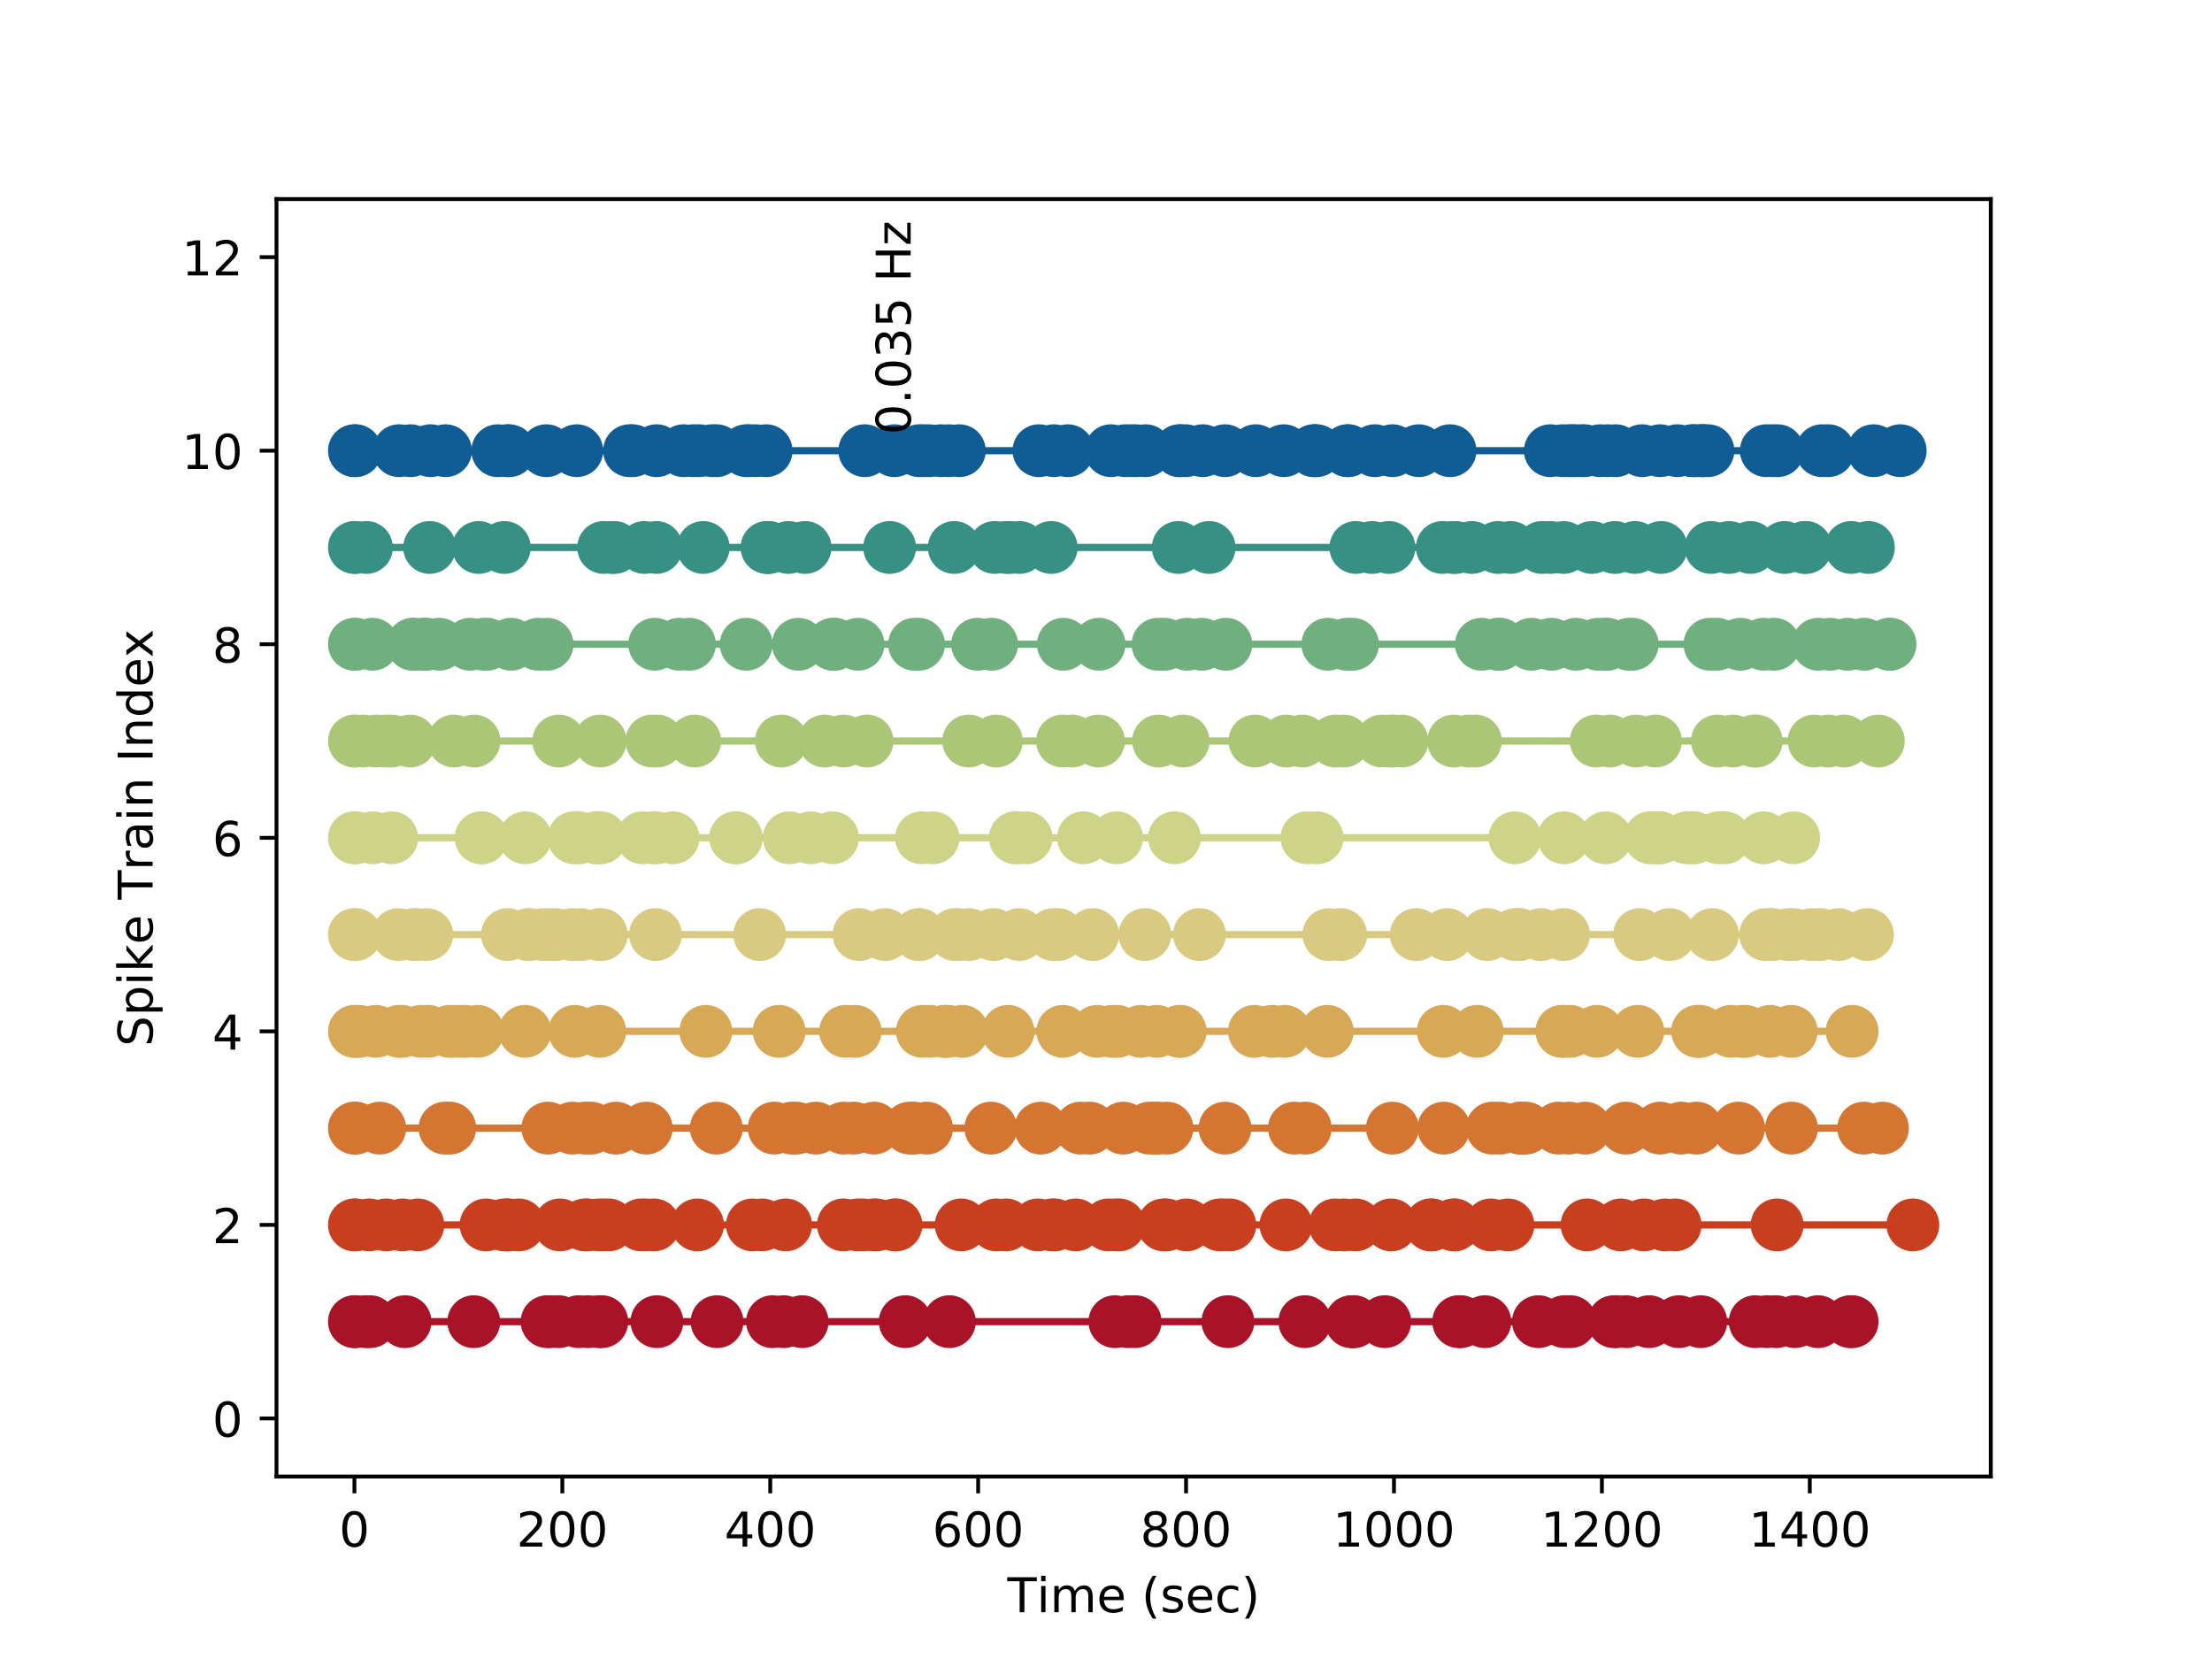 <?xml version="1.0" encoding="utf-8" standalone="no"?>
<!DOCTYPE svg PUBLIC "-//W3C//DTD SVG 1.1//EN"
  "http://www.w3.org/Graphics/SVG/1.1/DTD/svg11.dtd">
<!-- Created with matplotlib (http://matplotlib.org/) -->
<svg height="345.6pt" version="1.1" viewBox="0 0 460.8 345.6" width="460.8pt" xmlns="http://www.w3.org/2000/svg" xmlns:xlink="http://www.w3.org/1999/xlink">
 <defs>
  <style type="text/css">
*{stroke-linecap:butt;stroke-linejoin:round;}
  </style>
 </defs>
 <g id="figure_1">
  <g id="patch_1">
   <path d="M 0 345.6 
L 460.8 345.6 
L 460.8 0 
L 0 0 
z
" style="fill:#ffffff;"/>
  </g>
  <g id="axes_1">
   <g id="patch_2">
    <path d="M 57.6 307.584 
L 414.72 307.584 
L 414.72 41.472 
L 57.6 41.472 
z
" style="fill:#ffffff;"/>
   </g>
   <g id="matplotlib.axis_1">
    <g id="xtick_1">
     <g id="line2d_1">
      <defs>
       <path d="M 0 0 
L 0 3.5 
" id="mf5cf356964" style="stroke:#000000;stroke-width:0.8;"/>
      </defs>
      <g>
       <use style="stroke:#000000;stroke-width:0.8;" x="73.833" xlink:href="#mf5cf356964" y="307.584"/>
      </g>
     </g>
     <g id="text_1">
      <!-- 0 -->
      <defs>
       <path d="M 31.781 66.406 
Q 24.172 66.406 20.328 58.906 
Q 16.5 51.422 16.5 36.375 
Q 16.5 21.391 20.328 13.891 
Q 24.172 6.391 31.781 6.391 
Q 39.453 6.391 43.281 13.891 
Q 47.125 21.391 47.125 36.375 
Q 47.125 51.422 43.281 58.906 
Q 39.453 66.406 31.781 66.406 
z
M 31.781 74.219 
Q 44.047 74.219 50.516 64.516 
Q 56.984 54.828 56.984 36.375 
Q 56.984 17.969 50.516 8.266 
Q 44.047 -1.422 31.781 -1.422 
Q 19.531 -1.422 13.062 8.266 
Q 6.594 17.969 6.594 36.375 
Q 6.594 54.828 13.062 64.516 
Q 19.531 74.219 31.781 74.219 
z
" id="DejaVuSans-30"/>
      </defs>
      <g transform="translate(70.651 322.182)scale(0.1 -0.1)">
       <use xlink:href="#DejaVuSans-30"/>
      </g>
     </g>
    </g>
    <g id="xtick_2">
     <g id="line2d_2">
      <g>
       <use style="stroke:#000000;stroke-width:0.8;" x="117.144" xlink:href="#mf5cf356964" y="307.584"/>
      </g>
     </g>
     <g id="text_2">
      <!-- 200 -->
      <defs>
       <path d="M 19.188 8.297 
L 53.609 8.297 
L 53.609 0 
L 7.328 0 
L 7.328 8.297 
Q 12.938 14.109 22.625 23.891 
Q 32.328 33.688 34.812 36.531 
Q 39.547 41.844 41.422 45.531 
Q 43.312 49.219 43.312 52.781 
Q 43.312 58.594 39.234 62.25 
Q 35.156 65.922 28.609 65.922 
Q 23.969 65.922 18.812 64.312 
Q 13.672 62.703 7.812 59.422 
L 7.812 69.391 
Q 13.766 71.781 18.938 73 
Q 24.125 74.219 28.422 74.219 
Q 39.75 74.219 46.484 68.547 
Q 53.219 62.891 53.219 53.422 
Q 53.219 48.922 51.531 44.891 
Q 49.859 40.875 45.406 35.406 
Q 44.188 33.984 37.641 27.219 
Q 31.109 20.453 19.188 8.297 
z
" id="DejaVuSans-32"/>
      </defs>
      <g transform="translate(107.6 322.182)scale(0.1 -0.1)">
       <use xlink:href="#DejaVuSans-32"/>
       <use x="63.623" xlink:href="#DejaVuSans-30"/>
       <use x="127.246" xlink:href="#DejaVuSans-30"/>
      </g>
     </g>
    </g>
    <g id="xtick_3">
     <g id="line2d_3">
      <g>
       <use style="stroke:#000000;stroke-width:0.8;" x="160.456" xlink:href="#mf5cf356964" y="307.584"/>
      </g>
     </g>
     <g id="text_3">
      <!-- 400 -->
      <defs>
       <path d="M 37.797 64.312 
L 12.891 25.391 
L 37.797 25.391 
z
M 35.203 72.906 
L 47.609 72.906 
L 47.609 25.391 
L 58.016 25.391 
L 58.016 17.188 
L 47.609 17.188 
L 47.609 0 
L 37.797 0 
L 37.797 17.188 
L 4.891 17.188 
L 4.891 26.703 
z
" id="DejaVuSans-34"/>
      </defs>
      <g transform="translate(150.912 322.182)scale(0.1 -0.1)">
       <use xlink:href="#DejaVuSans-34"/>
       <use x="63.623" xlink:href="#DejaVuSans-30"/>
       <use x="127.246" xlink:href="#DejaVuSans-30"/>
      </g>
     </g>
    </g>
    <g id="xtick_4">
     <g id="line2d_4">
      <g>
       <use style="stroke:#000000;stroke-width:0.8;" x="203.767" xlink:href="#mf5cf356964" y="307.584"/>
      </g>
     </g>
     <g id="text_4">
      <!-- 600 -->
      <defs>
       <path d="M 33.016 40.375 
Q 26.375 40.375 22.484 35.828 
Q 18.609 31.297 18.609 23.391 
Q 18.609 15.531 22.484 10.953 
Q 26.375 6.391 33.016 6.391 
Q 39.656 6.391 43.531 10.953 
Q 47.406 15.531 47.406 23.391 
Q 47.406 31.297 43.531 35.828 
Q 39.656 40.375 33.016 40.375 
z
M 52.594 71.297 
L 52.594 62.312 
Q 48.875 64.062 45.094 64.984 
Q 41.312 65.922 37.594 65.922 
Q 27.828 65.922 22.672 59.328 
Q 17.531 52.734 16.797 39.406 
Q 19.672 43.656 24.016 45.922 
Q 28.375 48.188 33.594 48.188 
Q 44.578 48.188 50.953 41.516 
Q 57.328 34.859 57.328 23.391 
Q 57.328 12.156 50.688 5.359 
Q 44.047 -1.422 33.016 -1.422 
Q 20.359 -1.422 13.672 8.266 
Q 6.984 17.969 6.984 36.375 
Q 6.984 53.656 15.188 63.938 
Q 23.391 74.219 37.203 74.219 
Q 40.922 74.219 44.703 73.484 
Q 48.484 72.75 52.594 71.297 
z
" id="DejaVuSans-36"/>
      </defs>
      <g transform="translate(194.223 322.182)scale(0.1 -0.1)">
       <use xlink:href="#DejaVuSans-36"/>
       <use x="63.623" xlink:href="#DejaVuSans-30"/>
       <use x="127.246" xlink:href="#DejaVuSans-30"/>
      </g>
     </g>
    </g>
    <g id="xtick_5">
     <g id="line2d_5">
      <g>
       <use style="stroke:#000000;stroke-width:0.8;" x="247.079" xlink:href="#mf5cf356964" y="307.584"/>
      </g>
     </g>
     <g id="text_5">
      <!-- 800 -->
      <defs>
       <path d="M 31.781 34.625 
Q 24.75 34.625 20.719 30.859 
Q 16.703 27.094 16.703 20.516 
Q 16.703 13.922 20.719 10.156 
Q 24.75 6.391 31.781 6.391 
Q 38.812 6.391 42.859 10.172 
Q 46.922 13.969 46.922 20.516 
Q 46.922 27.094 42.891 30.859 
Q 38.875 34.625 31.781 34.625 
z
M 21.922 38.812 
Q 15.578 40.375 12.031 44.719 
Q 8.5 49.078 8.5 55.328 
Q 8.5 64.062 14.719 69.141 
Q 20.953 74.219 31.781 74.219 
Q 42.672 74.219 48.875 69.141 
Q 55.078 64.062 55.078 55.328 
Q 55.078 49.078 51.531 44.719 
Q 48 40.375 41.703 38.812 
Q 48.828 37.156 52.797 32.312 
Q 56.781 27.484 56.781 20.516 
Q 56.781 9.906 50.312 4.234 
Q 43.844 -1.422 31.781 -1.422 
Q 19.734 -1.422 13.25 4.234 
Q 6.781 9.906 6.781 20.516 
Q 6.781 27.484 10.781 32.312 
Q 14.797 37.156 21.922 38.812 
z
M 18.312 54.391 
Q 18.312 48.734 21.844 45.562 
Q 25.391 42.391 31.781 42.391 
Q 38.141 42.391 41.719 45.562 
Q 45.312 48.734 45.312 54.391 
Q 45.312 60.062 41.719 63.234 
Q 38.141 66.406 31.781 66.406 
Q 25.391 66.406 21.844 63.234 
Q 18.312 60.062 18.312 54.391 
z
" id="DejaVuSans-38"/>
      </defs>
      <g transform="translate(237.535 322.182)scale(0.1 -0.1)">
       <use xlink:href="#DejaVuSans-38"/>
       <use x="63.623" xlink:href="#DejaVuSans-30"/>
       <use x="127.246" xlink:href="#DejaVuSans-30"/>
      </g>
     </g>
    </g>
    <g id="xtick_6">
     <g id="line2d_6">
      <g>
       <use style="stroke:#000000;stroke-width:0.8;" x="290.39" xlink:href="#mf5cf356964" y="307.584"/>
      </g>
     </g>
     <g id="text_6">
      <!-- 1000 -->
      <defs>
       <path d="M 12.406 8.297 
L 28.516 8.297 
L 28.516 63.922 
L 10.984 60.406 
L 10.984 69.391 
L 28.422 72.906 
L 38.281 72.906 
L 38.281 8.297 
L 54.391 8.297 
L 54.391 0 
L 12.406 0 
z
" id="DejaVuSans-31"/>
      </defs>
      <g transform="translate(277.665 322.182)scale(0.1 -0.1)">
       <use xlink:href="#DejaVuSans-31"/>
       <use x="63.623" xlink:href="#DejaVuSans-30"/>
       <use x="127.246" xlink:href="#DejaVuSans-30"/>
       <use x="190.869" xlink:href="#DejaVuSans-30"/>
      </g>
     </g>
    </g>
    <g id="xtick_7">
     <g id="line2d_7">
      <g>
       <use style="stroke:#000000;stroke-width:0.8;" x="333.702" xlink:href="#mf5cf356964" y="307.584"/>
      </g>
     </g>
     <g id="text_7">
      <!-- 1200 -->
      <g transform="translate(320.977 322.182)scale(0.1 -0.1)">
       <use xlink:href="#DejaVuSans-31"/>
       <use x="63.623" xlink:href="#DejaVuSans-32"/>
       <use x="127.246" xlink:href="#DejaVuSans-30"/>
       <use x="190.869" xlink:href="#DejaVuSans-30"/>
      </g>
     </g>
    </g>
    <g id="xtick_8">
     <g id="line2d_8">
      <g>
       <use style="stroke:#000000;stroke-width:0.8;" x="377.013" xlink:href="#mf5cf356964" y="307.584"/>
      </g>
     </g>
     <g id="text_8">
      <!-- 1400 -->
      <g transform="translate(364.288 322.182)scale(0.1 -0.1)">
       <use xlink:href="#DejaVuSans-31"/>
       <use x="63.623" xlink:href="#DejaVuSans-34"/>
       <use x="127.246" xlink:href="#DejaVuSans-30"/>
       <use x="190.869" xlink:href="#DejaVuSans-30"/>
      </g>
     </g>
    </g>
    <g id="text_9">
     <!-- Time (sec) -->
     <defs>
      <path d="M -0.297 72.906 
L 61.375 72.906 
L 61.375 64.594 
L 35.5 64.594 
L 35.5 0 
L 25.594 0 
L 25.594 64.594 
L -0.297 64.594 
z
" id="DejaVuSans-54"/>
      <path d="M 9.422 54.688 
L 18.406 54.688 
L 18.406 0 
L 9.422 0 
z
M 9.422 75.984 
L 18.406 75.984 
L 18.406 64.594 
L 9.422 64.594 
z
" id="DejaVuSans-69"/>
      <path d="M 52 44.188 
Q 55.375 50.25 60.062 53.125 
Q 64.75 56 71.094 56 
Q 79.641 56 84.281 50.016 
Q 88.922 44.047 88.922 33.016 
L 88.922 0 
L 79.891 0 
L 79.891 32.719 
Q 79.891 40.578 77.094 44.375 
Q 74.312 48.188 68.609 48.188 
Q 61.625 48.188 57.562 43.547 
Q 53.516 38.922 53.516 30.906 
L 53.516 0 
L 44.484 0 
L 44.484 32.719 
Q 44.484 40.625 41.703 44.406 
Q 38.922 48.188 33.109 48.188 
Q 26.219 48.188 22.156 43.531 
Q 18.109 38.875 18.109 30.906 
L 18.109 0 
L 9.078 0 
L 9.078 54.688 
L 18.109 54.688 
L 18.109 46.188 
Q 21.188 51.219 25.484 53.609 
Q 29.781 56 35.688 56 
Q 41.656 56 45.828 52.969 
Q 50 49.953 52 44.188 
z
" id="DejaVuSans-6d"/>
      <path d="M 56.203 29.594 
L 56.203 25.203 
L 14.891 25.203 
Q 15.484 15.922 20.484 11.062 
Q 25.484 6.203 34.422 6.203 
Q 39.594 6.203 44.453 7.469 
Q 49.312 8.734 54.109 11.281 
L 54.109 2.781 
Q 49.266 0.734 44.188 -0.344 
Q 39.109 -1.422 33.891 -1.422 
Q 20.797 -1.422 13.156 6.188 
Q 5.516 13.812 5.516 26.812 
Q 5.516 40.234 12.766 48.109 
Q 20.016 56 32.328 56 
Q 43.359 56 49.781 48.891 
Q 56.203 41.797 56.203 29.594 
z
M 47.219 32.234 
Q 47.125 39.594 43.094 43.984 
Q 39.062 48.391 32.422 48.391 
Q 24.906 48.391 20.391 44.141 
Q 15.875 39.891 15.188 32.172 
z
" id="DejaVuSans-65"/>
      <path id="DejaVuSans-20"/>
      <path d="M 31 75.875 
Q 24.469 64.656 21.281 53.656 
Q 18.109 42.672 18.109 31.391 
Q 18.109 20.125 21.312 9.062 
Q 24.516 -2 31 -13.188 
L 23.188 -13.188 
Q 15.875 -1.703 12.234 9.375 
Q 8.594 20.453 8.594 31.391 
Q 8.594 42.281 12.203 53.312 
Q 15.828 64.359 23.188 75.875 
z
" id="DejaVuSans-28"/>
      <path d="M 44.281 53.078 
L 44.281 44.578 
Q 40.484 46.531 36.375 47.5 
Q 32.281 48.484 27.875 48.484 
Q 21.188 48.484 17.844 46.438 
Q 14.5 44.391 14.5 40.281 
Q 14.5 37.156 16.891 35.375 
Q 19.281 33.594 26.516 31.984 
L 29.594 31.297 
Q 39.156 29.25 43.188 25.516 
Q 47.219 21.781 47.219 15.094 
Q 47.219 7.469 41.188 3.016 
Q 35.156 -1.422 24.609 -1.422 
Q 20.219 -1.422 15.453 -0.562 
Q 10.688 0.297 5.422 2 
L 5.422 11.281 
Q 10.406 8.688 15.234 7.391 
Q 20.062 6.109 24.812 6.109 
Q 31.156 6.109 34.562 8.281 
Q 37.984 10.453 37.984 14.406 
Q 37.984 18.062 35.516 20.016 
Q 33.062 21.969 24.703 23.781 
L 21.578 24.516 
Q 13.234 26.266 9.516 29.906 
Q 5.812 33.547 5.812 39.891 
Q 5.812 47.609 11.281 51.797 
Q 16.75 56 26.812 56 
Q 31.781 56 36.172 55.266 
Q 40.578 54.547 44.281 53.078 
z
" id="DejaVuSans-73"/>
      <path d="M 48.781 52.594 
L 48.781 44.188 
Q 44.969 46.297 41.141 47.344 
Q 37.312 48.391 33.406 48.391 
Q 24.656 48.391 19.812 42.844 
Q 14.984 37.312 14.984 27.297 
Q 14.984 17.281 19.812 11.734 
Q 24.656 6.203 33.406 6.203 
Q 37.312 6.203 41.141 7.25 
Q 44.969 8.297 48.781 10.406 
L 48.781 2.094 
Q 45.016 0.344 40.984 -0.531 
Q 36.969 -1.422 32.422 -1.422 
Q 20.062 -1.422 12.781 6.344 
Q 5.516 14.109 5.516 27.297 
Q 5.516 40.672 12.859 48.328 
Q 20.219 56 33.016 56 
Q 37.156 56 41.109 55.141 
Q 45.062 54.297 48.781 52.594 
z
" id="DejaVuSans-63"/>
      <path d="M 8.016 75.875 
L 15.828 75.875 
Q 23.141 64.359 26.781 53.312 
Q 30.422 42.281 30.422 31.391 
Q 30.422 20.453 26.781 9.375 
Q 23.141 -1.703 15.828 -13.188 
L 8.016 -13.188 
Q 14.5 -2 17.703 9.062 
Q 20.906 20.125 20.906 31.391 
Q 20.906 42.672 17.703 53.656 
Q 14.5 64.656 8.016 75.875 
z
" id="DejaVuSans-29"/>
     </defs>
     <g transform="translate(209.851 335.861)scale(0.1 -0.1)">
      <use xlink:href="#DejaVuSans-54"/>
      <use x="61.037" xlink:href="#DejaVuSans-69"/>
      <use x="88.82" xlink:href="#DejaVuSans-6d"/>
      <use x="186.232" xlink:href="#DejaVuSans-65"/>
      <use x="247.756" xlink:href="#DejaVuSans-20"/>
      <use x="279.543" xlink:href="#DejaVuSans-28"/>
      <use x="318.557" xlink:href="#DejaVuSans-73"/>
      <use x="370.656" xlink:href="#DejaVuSans-65"/>
      <use x="432.18" xlink:href="#DejaVuSans-63"/>
      <use x="487.16" xlink:href="#DejaVuSans-29"/>
     </g>
    </g>
   </g>
   <g id="matplotlib.axis_2">
    <g id="ytick_1">
     <g id="line2d_9">
      <defs>
       <path d="M 0 0 
L -3.5 0 
" id="mbe256b8a1a" style="stroke:#000000;stroke-width:0.8;"/>
      </defs>
      <g>
       <use style="stroke:#000000;stroke-width:0.8;" x="57.6" xlink:href="#mbe256b8a1a" y="295.488"/>
      </g>
     </g>
     <g id="text_10">
      <!-- 0 -->
      <g transform="translate(44.237 299.287)scale(0.1 -0.1)">
       <use xlink:href="#DejaVuSans-30"/>
      </g>
     </g>
    </g>
    <g id="ytick_2">
     <g id="line2d_10">
      <g>
       <use style="stroke:#000000;stroke-width:0.8;" x="57.6" xlink:href="#mbe256b8a1a" y="255.168"/>
      </g>
     </g>
     <g id="text_11">
      <!-- 2 -->
      <g transform="translate(44.237 258.967)scale(0.1 -0.1)">
       <use xlink:href="#DejaVuSans-32"/>
      </g>
     </g>
    </g>
    <g id="ytick_3">
     <g id="line2d_11">
      <g>
       <use style="stroke:#000000;stroke-width:0.8;" x="57.6" xlink:href="#mbe256b8a1a" y="214.848"/>
      </g>
     </g>
     <g id="text_12">
      <!-- 4 -->
      <g transform="translate(44.237 218.647)scale(0.1 -0.1)">
       <use xlink:href="#DejaVuSans-34"/>
      </g>
     </g>
    </g>
    <g id="ytick_4">
     <g id="line2d_12">
      <g>
       <use style="stroke:#000000;stroke-width:0.8;" x="57.6" xlink:href="#mbe256b8a1a" y="174.528"/>
      </g>
     </g>
     <g id="text_13">
      <!-- 6 -->
      <g transform="translate(44.237 178.327)scale(0.1 -0.1)">
       <use xlink:href="#DejaVuSans-36"/>
      </g>
     </g>
    </g>
    <g id="ytick_5">
     <g id="line2d_13">
      <g>
       <use style="stroke:#000000;stroke-width:0.8;" x="57.6" xlink:href="#mbe256b8a1a" y="134.208"/>
      </g>
     </g>
     <g id="text_14">
      <!-- 8 -->
      <g transform="translate(44.237 138.007)scale(0.1 -0.1)">
       <use xlink:href="#DejaVuSans-38"/>
      </g>
     </g>
    </g>
    <g id="ytick_6">
     <g id="line2d_14">
      <g>
       <use style="stroke:#000000;stroke-width:0.8;" x="57.6" xlink:href="#mbe256b8a1a" y="93.888"/>
      </g>
     </g>
     <g id="text_15">
      <!-- 10 -->
      <g transform="translate(37.875 97.687)scale(0.1 -0.1)">
       <use xlink:href="#DejaVuSans-31"/>
       <use x="63.623" xlink:href="#DejaVuSans-30"/>
      </g>
     </g>
    </g>
    <g id="ytick_7">
     <g id="line2d_15">
      <g>
       <use style="stroke:#000000;stroke-width:0.8;" x="57.6" xlink:href="#mbe256b8a1a" y="53.568"/>
      </g>
     </g>
     <g id="text_16">
      <!-- 12 -->
      <g transform="translate(37.875 57.367)scale(0.1 -0.1)">
       <use xlink:href="#DejaVuSans-31"/>
       <use x="63.623" xlink:href="#DejaVuSans-32"/>
      </g>
     </g>
    </g>
    <g id="text_17">
     <!-- Spike Train Index -->
     <defs>
      <path d="M 53.516 70.516 
L 53.516 60.891 
Q 47.906 63.578 42.922 64.891 
Q 37.938 66.219 33.297 66.219 
Q 25.25 66.219 20.875 63.094 
Q 16.5 59.969 16.5 54.203 
Q 16.5 49.359 19.406 46.891 
Q 22.312 44.438 30.422 42.922 
L 36.375 41.703 
Q 47.406 39.594 52.656 34.297 
Q 57.906 29 57.906 20.125 
Q 57.906 9.516 50.797 4.047 
Q 43.703 -1.422 29.984 -1.422 
Q 24.812 -1.422 18.969 -0.25 
Q 13.141 0.922 6.891 3.219 
L 6.891 13.375 
Q 12.891 10.016 18.656 8.297 
Q 24.422 6.594 29.984 6.594 
Q 38.422 6.594 43.016 9.906 
Q 47.609 13.234 47.609 19.391 
Q 47.609 24.75 44.312 27.781 
Q 41.016 30.812 33.5 32.328 
L 27.484 33.5 
Q 16.453 35.688 11.516 40.375 
Q 6.594 45.062 6.594 53.422 
Q 6.594 63.094 13.406 68.656 
Q 20.219 74.219 32.172 74.219 
Q 37.312 74.219 42.625 73.281 
Q 47.953 72.359 53.516 70.516 
z
" id="DejaVuSans-53"/>
      <path d="M 18.109 8.203 
L 18.109 -20.797 
L 9.078 -20.797 
L 9.078 54.688 
L 18.109 54.688 
L 18.109 46.391 
Q 20.953 51.266 25.266 53.625 
Q 29.594 56 35.594 56 
Q 45.562 56 51.781 48.094 
Q 58.016 40.188 58.016 27.297 
Q 58.016 14.406 51.781 6.484 
Q 45.562 -1.422 35.594 -1.422 
Q 29.594 -1.422 25.266 0.953 
Q 20.953 3.328 18.109 8.203 
z
M 48.688 27.297 
Q 48.688 37.203 44.609 42.844 
Q 40.531 48.484 33.406 48.484 
Q 26.266 48.484 22.188 42.844 
Q 18.109 37.203 18.109 27.297 
Q 18.109 17.391 22.188 11.75 
Q 26.266 6.109 33.406 6.109 
Q 40.531 6.109 44.609 11.75 
Q 48.688 17.391 48.688 27.297 
z
" id="DejaVuSans-70"/>
      <path d="M 9.078 75.984 
L 18.109 75.984 
L 18.109 31.109 
L 44.922 54.688 
L 56.391 54.688 
L 27.391 29.109 
L 57.625 0 
L 45.906 0 
L 18.109 26.703 
L 18.109 0 
L 9.078 0 
z
" id="DejaVuSans-6b"/>
      <path d="M 41.109 46.297 
Q 39.594 47.172 37.812 47.578 
Q 36.031 48 33.891 48 
Q 26.266 48 22.188 43.047 
Q 18.109 38.094 18.109 28.812 
L 18.109 0 
L 9.078 0 
L 9.078 54.688 
L 18.109 54.688 
L 18.109 46.188 
Q 20.953 51.172 25.484 53.578 
Q 30.031 56 36.531 56 
Q 37.453 56 38.578 55.875 
Q 39.703 55.766 41.062 55.516 
z
" id="DejaVuSans-72"/>
      <path d="M 34.281 27.484 
Q 23.391 27.484 19.188 25 
Q 14.984 22.516 14.984 16.5 
Q 14.984 11.719 18.141 8.906 
Q 21.297 6.109 26.703 6.109 
Q 34.188 6.109 38.703 11.406 
Q 43.219 16.703 43.219 25.484 
L 43.219 27.484 
z
M 52.203 31.203 
L 52.203 0 
L 43.219 0 
L 43.219 8.297 
Q 40.141 3.328 35.547 0.953 
Q 30.953 -1.422 24.312 -1.422 
Q 15.922 -1.422 10.953 3.297 
Q 6 8.016 6 15.922 
Q 6 25.141 12.172 29.828 
Q 18.359 34.516 30.609 34.516 
L 43.219 34.516 
L 43.219 35.406 
Q 43.219 41.609 39.141 45 
Q 35.062 48.391 27.688 48.391 
Q 23 48.391 18.547 47.266 
Q 14.109 46.141 10.016 43.891 
L 10.016 52.203 
Q 14.938 54.109 19.578 55.047 
Q 24.219 56 28.609 56 
Q 40.484 56 46.344 49.844 
Q 52.203 43.703 52.203 31.203 
z
" id="DejaVuSans-61"/>
      <path d="M 54.891 33.016 
L 54.891 0 
L 45.906 0 
L 45.906 32.719 
Q 45.906 40.484 42.875 44.328 
Q 39.844 48.188 33.797 48.188 
Q 26.516 48.188 22.312 43.547 
Q 18.109 38.922 18.109 30.906 
L 18.109 0 
L 9.078 0 
L 9.078 54.688 
L 18.109 54.688 
L 18.109 46.188 
Q 21.344 51.125 25.703 53.562 
Q 30.078 56 35.797 56 
Q 45.219 56 50.047 50.172 
Q 54.891 44.344 54.891 33.016 
z
" id="DejaVuSans-6e"/>
      <path d="M 9.812 72.906 
L 19.672 72.906 
L 19.672 0 
L 9.812 0 
z
" id="DejaVuSans-49"/>
      <path d="M 45.406 46.391 
L 45.406 75.984 
L 54.391 75.984 
L 54.391 0 
L 45.406 0 
L 45.406 8.203 
Q 42.578 3.328 38.25 0.953 
Q 33.938 -1.422 27.875 -1.422 
Q 17.969 -1.422 11.734 6.484 
Q 5.516 14.406 5.516 27.297 
Q 5.516 40.188 11.734 48.094 
Q 17.969 56 27.875 56 
Q 33.938 56 38.25 53.625 
Q 42.578 51.266 45.406 46.391 
z
M 14.797 27.297 
Q 14.797 17.391 18.875 11.75 
Q 22.953 6.109 30.078 6.109 
Q 37.203 6.109 41.297 11.75 
Q 45.406 17.391 45.406 27.297 
Q 45.406 37.203 41.297 42.844 
Q 37.203 48.484 30.078 48.484 
Q 22.953 48.484 18.875 42.844 
Q 14.797 37.203 14.797 27.297 
z
" id="DejaVuSans-64"/>
      <path d="M 54.891 54.688 
L 35.109 28.078 
L 55.906 0 
L 45.312 0 
L 29.391 21.484 
L 13.484 0 
L 2.875 0 
L 24.125 28.609 
L 4.688 54.688 
L 15.281 54.688 
L 29.781 35.203 
L 44.281 54.688 
z
" id="DejaVuSans-78"/>
     </defs>
     <g transform="translate(31.795 217.987)rotate(-90)scale(0.1 -0.1)">
      <use xlink:href="#DejaVuSans-53"/>
      <use x="63.477" xlink:href="#DejaVuSans-70"/>
      <use x="126.953" xlink:href="#DejaVuSans-69"/>
      <use x="154.736" xlink:href="#DejaVuSans-6b"/>
      <use x="212.6" xlink:href="#DejaVuSans-65"/>
      <use x="274.123" xlink:href="#DejaVuSans-20"/>
      <use x="305.91" xlink:href="#DejaVuSans-54"/>
      <use x="366.775" xlink:href="#DejaVuSans-72"/>
      <use x="407.889" xlink:href="#DejaVuSans-61"/>
      <use x="469.168" xlink:href="#DejaVuSans-69"/>
      <use x="496.951" xlink:href="#DejaVuSans-6e"/>
      <use x="560.33" xlink:href="#DejaVuSans-20"/>
      <use x="592.117" xlink:href="#DejaVuSans-49"/>
      <use x="621.609" xlink:href="#DejaVuSans-6e"/>
      <use x="684.988" xlink:href="#DejaVuSans-64"/>
      <use x="748.465" xlink:href="#DejaVuSans-65"/>
      <use x="809.973" xlink:href="#DejaVuSans-78"/>
     </g>
    </g>
   </g>
   <g id="line2d_16"/>
   <g id="line2d_17">
    <path clip-path="url(#p5da322cf45)" d="M 73.833 275.328 
L 74.049 275.328 
L 76.148 275.328 
L 77.092 275.328 
L 84.376 275.328 
L 98.691 275.328 
L 113.969 275.328 
L 114.675 275.328 
L 116.371 275.328 
L 120.532 275.328 
L 122.467 275.328 
L 124.711 275.328 
L 125.363 275.328 
L 136.845 275.328 
L 149.379 275.328 
L 160.928 275.328 
L 163.242 275.328 
L 167.104 275.328 
L 188.577 275.328 
L 197.772 275.328 
L 232.245 275.328 
L 235.026 275.328 
L 236.48 275.328 
L 255.79 275.328 
L 271.822 275.328 
L 281.508 275.328 
L 281.899 275.328 
L 281.999 275.328 
L 288.478 275.328 
L 303.871 275.328 
L 304.284 275.328 
L 309.318 275.328 
L 320.477 275.328 
L 325.912 275.328 
L 327.148 275.328 
L 336.202 275.328 
L 336.805 275.328 
L 338.755 275.328 
L 343.533 275.328 
L 349.772 275.328 
L 354.309 275.328 
L 365.644 275.328 
L 368.081 275.328 
L 369.994 275.328 
L 373.913 275.328 
L 378.725 275.328 
L 385.454 275.328 
L 385.829 275.328 
" style="fill:none;stroke:#a91227;stroke-linecap:square;stroke-width:1.5;"/>
    <defs>
     <path d="M 0 5 
C 1.326 5 2.598 4.473 3.536 3.536 
C 4.473 2.598 5 1.326 5 0 
C 5 -1.326 4.473 -2.598 3.536 -3.536 
C 2.598 -4.473 1.326 -5 0 -5 
C -1.326 -5 -2.598 -4.473 -3.536 -3.536 
C -4.473 -2.598 -5 -1.326 -5 0 
C -5 1.326 -4.473 2.598 -3.536 3.536 
C -2.598 4.473 -1.326 5 0 5 
z
" id="md5b37237cf" style="stroke:#a91227;"/>
    </defs>
    <g clip-path="url(#p5da322cf45)">
     <use style="fill:#a91227;stroke:#a91227;" x="73.833" xlink:href="#md5b37237cf" y="275.328"/>
     <use style="fill:#a91227;stroke:#a91227;" x="74.049" xlink:href="#md5b37237cf" y="275.328"/>
     <use style="fill:#a91227;stroke:#a91227;" x="76.148" xlink:href="#md5b37237cf" y="275.328"/>
     <use style="fill:#a91227;stroke:#a91227;" x="77.092" xlink:href="#md5b37237cf" y="275.328"/>
     <use style="fill:#a91227;stroke:#a91227;" x="84.376" xlink:href="#md5b37237cf" y="275.328"/>
     <use style="fill:#a91227;stroke:#a91227;" x="98.691" xlink:href="#md5b37237cf" y="275.328"/>
     <use style="fill:#a91227;stroke:#a91227;" x="113.969" xlink:href="#md5b37237cf" y="275.328"/>
     <use style="fill:#a91227;stroke:#a91227;" x="114.675" xlink:href="#md5b37237cf" y="275.328"/>
     <use style="fill:#a91227;stroke:#a91227;" x="116.371" xlink:href="#md5b37237cf" y="275.328"/>
     <use style="fill:#a91227;stroke:#a91227;" x="120.532" xlink:href="#md5b37237cf" y="275.328"/>
     <use style="fill:#a91227;stroke:#a91227;" x="122.467" xlink:href="#md5b37237cf" y="275.328"/>
     <use style="fill:#a91227;stroke:#a91227;" x="124.711" xlink:href="#md5b37237cf" y="275.328"/>
     <use style="fill:#a91227;stroke:#a91227;" x="125.363" xlink:href="#md5b37237cf" y="275.328"/>
     <use style="fill:#a91227;stroke:#a91227;" x="136.845" xlink:href="#md5b37237cf" y="275.328"/>
     <use style="fill:#a91227;stroke:#a91227;" x="149.379" xlink:href="#md5b37237cf" y="275.328"/>
     <use style="fill:#a91227;stroke:#a91227;" x="160.928" xlink:href="#md5b37237cf" y="275.328"/>
     <use style="fill:#a91227;stroke:#a91227;" x="163.242" xlink:href="#md5b37237cf" y="275.328"/>
     <use style="fill:#a91227;stroke:#a91227;" x="167.104" xlink:href="#md5b37237cf" y="275.328"/>
     <use style="fill:#a91227;stroke:#a91227;" x="188.577" xlink:href="#md5b37237cf" y="275.328"/>
     <use style="fill:#a91227;stroke:#a91227;" x="197.772" xlink:href="#md5b37237cf" y="275.328"/>
     <use style="fill:#a91227;stroke:#a91227;" x="232.245" xlink:href="#md5b37237cf" y="275.328"/>
     <use style="fill:#a91227;stroke:#a91227;" x="235.026" xlink:href="#md5b37237cf" y="275.328"/>
     <use style="fill:#a91227;stroke:#a91227;" x="236.48" xlink:href="#md5b37237cf" y="275.328"/>
     <use style="fill:#a91227;stroke:#a91227;" x="255.79" xlink:href="#md5b37237cf" y="275.328"/>
     <use style="fill:#a91227;stroke:#a91227;" x="271.822" xlink:href="#md5b37237cf" y="275.328"/>
     <use style="fill:#a91227;stroke:#a91227;" x="281.508" xlink:href="#md5b37237cf" y="275.328"/>
     <use style="fill:#a91227;stroke:#a91227;" x="281.899" xlink:href="#md5b37237cf" y="275.328"/>
     <use style="fill:#a91227;stroke:#a91227;" x="281.999" xlink:href="#md5b37237cf" y="275.328"/>
     <use style="fill:#a91227;stroke:#a91227;" x="288.478" xlink:href="#md5b37237cf" y="275.328"/>
     <use style="fill:#a91227;stroke:#a91227;" x="303.871" xlink:href="#md5b37237cf" y="275.328"/>
     <use style="fill:#a91227;stroke:#a91227;" x="304.284" xlink:href="#md5b37237cf" y="275.328"/>
     <use style="fill:#a91227;stroke:#a91227;" x="309.318" xlink:href="#md5b37237cf" y="275.328"/>
     <use style="fill:#a91227;stroke:#a91227;" x="320.477" xlink:href="#md5b37237cf" y="275.328"/>
     <use style="fill:#a91227;stroke:#a91227;" x="325.912" xlink:href="#md5b37237cf" y="275.328"/>
     <use style="fill:#a91227;stroke:#a91227;" x="327.148" xlink:href="#md5b37237cf" y="275.328"/>
     <use style="fill:#a91227;stroke:#a91227;" x="336.202" xlink:href="#md5b37237cf" y="275.328"/>
     <use style="fill:#a91227;stroke:#a91227;" x="336.805" xlink:href="#md5b37237cf" y="275.328"/>
     <use style="fill:#a91227;stroke:#a91227;" x="338.755" xlink:href="#md5b37237cf" y="275.328"/>
     <use style="fill:#a91227;stroke:#a91227;" x="343.533" xlink:href="#md5b37237cf" y="275.328"/>
     <use style="fill:#a91227;stroke:#a91227;" x="349.772" xlink:href="#md5b37237cf" y="275.328"/>
     <use style="fill:#a91227;stroke:#a91227;" x="354.309" xlink:href="#md5b37237cf" y="275.328"/>
     <use style="fill:#a91227;stroke:#a91227;" x="365.644" xlink:href="#md5b37237cf" y="275.328"/>
     <use style="fill:#a91227;stroke:#a91227;" x="368.081" xlink:href="#md5b37237cf" y="275.328"/>
     <use style="fill:#a91227;stroke:#a91227;" x="369.994" xlink:href="#md5b37237cf" y="275.328"/>
     <use style="fill:#a91227;stroke:#a91227;" x="373.913" xlink:href="#md5b37237cf" y="275.328"/>
     <use style="fill:#a91227;stroke:#a91227;" x="378.725" xlink:href="#md5b37237cf" y="275.328"/>
     <use style="fill:#a91227;stroke:#a91227;" x="385.454" xlink:href="#md5b37237cf" y="275.328"/>
     <use style="fill:#a91227;stroke:#a91227;" x="385.829" xlink:href="#md5b37237cf" y="275.328"/>
    </g>
   </g>
   <g id="line2d_18">
    <path clip-path="url(#p5da322cf45)" d="M 73.833 255.168 
L 74.049 255.168 
L 76.889 255.168 
L 80.45 255.168 
L 83.84 255.168 
L 87.046 255.168 
L 101.258 255.168 
L 105.058 255.168 
L 105.586 255.168 
L 106.089 255.168 
L 108.086 255.168 
L 116.658 255.168 
L 121.866 255.168 
L 122.367 255.168 
L 124.761 255.168 
L 125.825 255.168 
L 126.802 255.168 
L 133.577 255.168 
L 134.575 255.168 
L 136.226 255.168 
L 145.306 255.168 
L 156.743 255.168 
L 158.755 255.168 
L 163.669 255.168 
L 175.696 255.168 
L 178.656 255.168 
L 179.781 255.168 
L 181.998 255.168 
L 182.577 255.168 
L 186.463 255.168 
L 186.655 255.168 
L 200.237 255.168 
L 207.55 255.168 
L 209.563 255.168 
L 216.218 255.168 
L 219.2 255.168 
L 219.716 255.168 
L 224.086 255.168 
L 230.919 255.168 
L 232.328 255.168 
L 233.124 255.168 
L 242.4 255.168 
L 242.946 255.168 
L 247.187 255.168 
L 254.134 255.168 
L 254.891 255.168 
L 256.184 255.168 
L 267.886 255.168 
L 278.134 255.168 
L 279.996 255.168 
L 282.389 255.168 
L 289.806 255.168 
L 298.098 255.168 
L 298.169 255.168 
L 302.921 255.168 
L 302.924 255.168 
L 310.586 255.168 
L 314.134 255.168 
L 330.614 255.168 
L 337.65 255.168 
L 342.472 255.168 
L 346.85 255.168 
L 348.957 255.168 
L 370.211 255.168 
L 398.487 255.168 
" style="fill:none;stroke:#c83e1f;stroke-linecap:square;stroke-width:1.5;"/>
    <defs>
     <path d="M 0 5 
C 1.326 5 2.598 4.473 3.536 3.536 
C 4.473 2.598 5 1.326 5 0 
C 5 -1.326 4.473 -2.598 3.536 -3.536 
C 2.598 -4.473 1.326 -5 0 -5 
C -1.326 -5 -2.598 -4.473 -3.536 -3.536 
C -4.473 -2.598 -5 -1.326 -5 0 
C -5 1.326 -4.473 2.598 -3.536 3.536 
C -2.598 4.473 -1.326 5 0 5 
z
" id="m09c49bdcea" style="stroke:#c83e1f;"/>
    </defs>
    <g clip-path="url(#p5da322cf45)">
     <use style="fill:#c83e1f;stroke:#c83e1f;" x="73.833" xlink:href="#m09c49bdcea" y="255.168"/>
     <use style="fill:#c83e1f;stroke:#c83e1f;" x="74.049" xlink:href="#m09c49bdcea" y="255.168"/>
     <use style="fill:#c83e1f;stroke:#c83e1f;" x="76.889" xlink:href="#m09c49bdcea" y="255.168"/>
     <use style="fill:#c83e1f;stroke:#c83e1f;" x="80.45" xlink:href="#m09c49bdcea" y="255.168"/>
     <use style="fill:#c83e1f;stroke:#c83e1f;" x="83.84" xlink:href="#m09c49bdcea" y="255.168"/>
     <use style="fill:#c83e1f;stroke:#c83e1f;" x="87.046" xlink:href="#m09c49bdcea" y="255.168"/>
     <use style="fill:#c83e1f;stroke:#c83e1f;" x="101.258" xlink:href="#m09c49bdcea" y="255.168"/>
     <use style="fill:#c83e1f;stroke:#c83e1f;" x="105.058" xlink:href="#m09c49bdcea" y="255.168"/>
     <use style="fill:#c83e1f;stroke:#c83e1f;" x="105.586" xlink:href="#m09c49bdcea" y="255.168"/>
     <use style="fill:#c83e1f;stroke:#c83e1f;" x="106.089" xlink:href="#m09c49bdcea" y="255.168"/>
     <use style="fill:#c83e1f;stroke:#c83e1f;" x="108.086" xlink:href="#m09c49bdcea" y="255.168"/>
     <use style="fill:#c83e1f;stroke:#c83e1f;" x="116.658" xlink:href="#m09c49bdcea" y="255.168"/>
     <use style="fill:#c83e1f;stroke:#c83e1f;" x="121.866" xlink:href="#m09c49bdcea" y="255.168"/>
     <use style="fill:#c83e1f;stroke:#c83e1f;" x="122.367" xlink:href="#m09c49bdcea" y="255.168"/>
     <use style="fill:#c83e1f;stroke:#c83e1f;" x="124.761" xlink:href="#m09c49bdcea" y="255.168"/>
     <use style="fill:#c83e1f;stroke:#c83e1f;" x="125.825" xlink:href="#m09c49bdcea" y="255.168"/>
     <use style="fill:#c83e1f;stroke:#c83e1f;" x="126.802" xlink:href="#m09c49bdcea" y="255.168"/>
     <use style="fill:#c83e1f;stroke:#c83e1f;" x="133.577" xlink:href="#m09c49bdcea" y="255.168"/>
     <use style="fill:#c83e1f;stroke:#c83e1f;" x="134.575" xlink:href="#m09c49bdcea" y="255.168"/>
     <use style="fill:#c83e1f;stroke:#c83e1f;" x="136.226" xlink:href="#m09c49bdcea" y="255.168"/>
     <use style="fill:#c83e1f;stroke:#c83e1f;" x="145.306" xlink:href="#m09c49bdcea" y="255.168"/>
     <use style="fill:#c83e1f;stroke:#c83e1f;" x="156.743" xlink:href="#m09c49bdcea" y="255.168"/>
     <use style="fill:#c83e1f;stroke:#c83e1f;" x="158.755" xlink:href="#m09c49bdcea" y="255.168"/>
     <use style="fill:#c83e1f;stroke:#c83e1f;" x="163.669" xlink:href="#m09c49bdcea" y="255.168"/>
     <use style="fill:#c83e1f;stroke:#c83e1f;" x="175.696" xlink:href="#m09c49bdcea" y="255.168"/>
     <use style="fill:#c83e1f;stroke:#c83e1f;" x="178.656" xlink:href="#m09c49bdcea" y="255.168"/>
     <use style="fill:#c83e1f;stroke:#c83e1f;" x="179.781" xlink:href="#m09c49bdcea" y="255.168"/>
     <use style="fill:#c83e1f;stroke:#c83e1f;" x="181.998" xlink:href="#m09c49bdcea" y="255.168"/>
     <use style="fill:#c83e1f;stroke:#c83e1f;" x="182.577" xlink:href="#m09c49bdcea" y="255.168"/>
     <use style="fill:#c83e1f;stroke:#c83e1f;" x="186.463" xlink:href="#m09c49bdcea" y="255.168"/>
     <use style="fill:#c83e1f;stroke:#c83e1f;" x="186.655" xlink:href="#m09c49bdcea" y="255.168"/>
     <use style="fill:#c83e1f;stroke:#c83e1f;" x="200.237" xlink:href="#m09c49bdcea" y="255.168"/>
     <use style="fill:#c83e1f;stroke:#c83e1f;" x="207.55" xlink:href="#m09c49bdcea" y="255.168"/>
     <use style="fill:#c83e1f;stroke:#c83e1f;" x="209.563" xlink:href="#m09c49bdcea" y="255.168"/>
     <use style="fill:#c83e1f;stroke:#c83e1f;" x="216.218" xlink:href="#m09c49bdcea" y="255.168"/>
     <use style="fill:#c83e1f;stroke:#c83e1f;" x="219.2" xlink:href="#m09c49bdcea" y="255.168"/>
     <use style="fill:#c83e1f;stroke:#c83e1f;" x="219.716" xlink:href="#m09c49bdcea" y="255.168"/>
     <use style="fill:#c83e1f;stroke:#c83e1f;" x="224.086" xlink:href="#m09c49bdcea" y="255.168"/>
     <use style="fill:#c83e1f;stroke:#c83e1f;" x="230.919" xlink:href="#m09c49bdcea" y="255.168"/>
     <use style="fill:#c83e1f;stroke:#c83e1f;" x="232.328" xlink:href="#m09c49bdcea" y="255.168"/>
     <use style="fill:#c83e1f;stroke:#c83e1f;" x="233.124" xlink:href="#m09c49bdcea" y="255.168"/>
     <use style="fill:#c83e1f;stroke:#c83e1f;" x="242.4" xlink:href="#m09c49bdcea" y="255.168"/>
     <use style="fill:#c83e1f;stroke:#c83e1f;" x="242.946" xlink:href="#m09c49bdcea" y="255.168"/>
     <use style="fill:#c83e1f;stroke:#c83e1f;" x="247.187" xlink:href="#m09c49bdcea" y="255.168"/>
     <use style="fill:#c83e1f;stroke:#c83e1f;" x="254.134" xlink:href="#m09c49bdcea" y="255.168"/>
     <use style="fill:#c83e1f;stroke:#c83e1f;" x="254.891" xlink:href="#m09c49bdcea" y="255.168"/>
     <use style="fill:#c83e1f;stroke:#c83e1f;" x="256.184" xlink:href="#m09c49bdcea" y="255.168"/>
     <use style="fill:#c83e1f;stroke:#c83e1f;" x="267.886" xlink:href="#m09c49bdcea" y="255.168"/>
     <use style="fill:#c83e1f;stroke:#c83e1f;" x="278.134" xlink:href="#m09c49bdcea" y="255.168"/>
     <use style="fill:#c83e1f;stroke:#c83e1f;" x="279.996" xlink:href="#m09c49bdcea" y="255.168"/>
     <use style="fill:#c83e1f;stroke:#c83e1f;" x="282.389" xlink:href="#m09c49bdcea" y="255.168"/>
     <use style="fill:#c83e1f;stroke:#c83e1f;" x="289.806" xlink:href="#m09c49bdcea" y="255.168"/>
     <use style="fill:#c83e1f;stroke:#c83e1f;" x="298.098" xlink:href="#m09c49bdcea" y="255.168"/>
     <use style="fill:#c83e1f;stroke:#c83e1f;" x="298.169" xlink:href="#m09c49bdcea" y="255.168"/>
     <use style="fill:#c83e1f;stroke:#c83e1f;" x="302.921" xlink:href="#m09c49bdcea" y="255.168"/>
     <use style="fill:#c83e1f;stroke:#c83e1f;" x="302.924" xlink:href="#m09c49bdcea" y="255.168"/>
     <use style="fill:#c83e1f;stroke:#c83e1f;" x="310.586" xlink:href="#m09c49bdcea" y="255.168"/>
     <use style="fill:#c83e1f;stroke:#c83e1f;" x="314.134" xlink:href="#m09c49bdcea" y="255.168"/>
     <use style="fill:#c83e1f;stroke:#c83e1f;" x="330.614" xlink:href="#m09c49bdcea" y="255.168"/>
     <use style="fill:#c83e1f;stroke:#c83e1f;" x="337.65" xlink:href="#m09c49bdcea" y="255.168"/>
     <use style="fill:#c83e1f;stroke:#c83e1f;" x="342.472" xlink:href="#m09c49bdcea" y="255.168"/>
     <use style="fill:#c83e1f;stroke:#c83e1f;" x="346.85" xlink:href="#m09c49bdcea" y="255.168"/>
     <use style="fill:#c83e1f;stroke:#c83e1f;" x="348.957" xlink:href="#m09c49bdcea" y="255.168"/>
     <use style="fill:#c83e1f;stroke:#c83e1f;" x="370.211" xlink:href="#m09c49bdcea" y="255.168"/>
     <use style="fill:#c83e1f;stroke:#c83e1f;" x="398.487" xlink:href="#m09c49bdcea" y="255.168"/>
    </g>
   </g>
   <g id="line2d_19">
    <path clip-path="url(#p5da322cf45)" d="M 73.833 235.008 
L 74.049 235.008 
L 79.105 235.008 
L 92.704 235.008 
L 93.692 235.008 
L 114.126 235.008 
L 119.257 235.008 
L 121.856 235.008 
L 123.089 235.008 
L 128.314 235.008 
L 134.616 235.008 
L 149.219 235.008 
L 161.275 235.008 
L 164.973 235.008 
L 165.805 235.008 
L 169.956 235.008 
L 175.774 235.008 
L 177.875 235.008 
L 182.035 235.008 
L 189.492 235.008 
L 190.412 235.008 
L 193.027 235.008 
L 206.411 235.008 
L 216.81 235.008 
L 225.125 235.008 
L 227.012 235.008 
L 234.012 235.008 
L 239.458 235.008 
L 240.77 235.008 
L 241.11 235.008 
L 243.093 235.008 
L 255.187 235.008 
L 269.649 235.008 
L 271.912 235.008 
L 290.066 235.008 
L 300.768 235.008 
L 310.881 235.008 
L 312.511 235.008 
L 316.762 235.008 
L 316.877 235.008 
L 317.804 235.008 
L 324.688 235.008 
L 326.864 235.008 
L 330.208 235.008 
L 338.72 235.008 
L 345.822 235.008 
L 350.238 235.008 
L 353.416 235.008 
L 362.176 235.008 
L 373.197 235.008 
L 388.246 235.008 
L 392.141 235.008 
" style="fill:none;stroke:#d47532;stroke-linecap:square;stroke-width:1.5;"/>
    <defs>
     <path d="M 0 5 
C 1.326 5 2.598 4.473 3.536 3.536 
C 4.473 2.598 5 1.326 5 0 
C 5 -1.326 4.473 -2.598 3.536 -3.536 
C 2.598 -4.473 1.326 -5 0 -5 
C -1.326 -5 -2.598 -4.473 -3.536 -3.536 
C -4.473 -2.598 -5 -1.326 -5 0 
C -5 1.326 -4.473 2.598 -3.536 3.536 
C -2.598 4.473 -1.326 5 0 5 
z
" id="m409d52d3c7" style="stroke:#d47532;"/>
    </defs>
    <g clip-path="url(#p5da322cf45)">
     <use style="fill:#d47532;stroke:#d47532;" x="73.833" xlink:href="#m409d52d3c7" y="235.008"/>
     <use style="fill:#d47532;stroke:#d47532;" x="74.049" xlink:href="#m409d52d3c7" y="235.008"/>
     <use style="fill:#d47532;stroke:#d47532;" x="79.105" xlink:href="#m409d52d3c7" y="235.008"/>
     <use style="fill:#d47532;stroke:#d47532;" x="92.704" xlink:href="#m409d52d3c7" y="235.008"/>
     <use style="fill:#d47532;stroke:#d47532;" x="93.692" xlink:href="#m409d52d3c7" y="235.008"/>
     <use style="fill:#d47532;stroke:#d47532;" x="114.126" xlink:href="#m409d52d3c7" y="235.008"/>
     <use style="fill:#d47532;stroke:#d47532;" x="119.257" xlink:href="#m409d52d3c7" y="235.008"/>
     <use style="fill:#d47532;stroke:#d47532;" x="121.856" xlink:href="#m409d52d3c7" y="235.008"/>
     <use style="fill:#d47532;stroke:#d47532;" x="123.089" xlink:href="#m409d52d3c7" y="235.008"/>
     <use style="fill:#d47532;stroke:#d47532;" x="128.314" xlink:href="#m409d52d3c7" y="235.008"/>
     <use style="fill:#d47532;stroke:#d47532;" x="134.616" xlink:href="#m409d52d3c7" y="235.008"/>
     <use style="fill:#d47532;stroke:#d47532;" x="149.219" xlink:href="#m409d52d3c7" y="235.008"/>
     <use style="fill:#d47532;stroke:#d47532;" x="161.275" xlink:href="#m409d52d3c7" y="235.008"/>
     <use style="fill:#d47532;stroke:#d47532;" x="164.973" xlink:href="#m409d52d3c7" y="235.008"/>
     <use style="fill:#d47532;stroke:#d47532;" x="165.805" xlink:href="#m409d52d3c7" y="235.008"/>
     <use style="fill:#d47532;stroke:#d47532;" x="169.956" xlink:href="#m409d52d3c7" y="235.008"/>
     <use style="fill:#d47532;stroke:#d47532;" x="175.774" xlink:href="#m409d52d3c7" y="235.008"/>
     <use style="fill:#d47532;stroke:#d47532;" x="177.875" xlink:href="#m409d52d3c7" y="235.008"/>
     <use style="fill:#d47532;stroke:#d47532;" x="182.035" xlink:href="#m409d52d3c7" y="235.008"/>
     <use style="fill:#d47532;stroke:#d47532;" x="189.492" xlink:href="#m409d52d3c7" y="235.008"/>
     <use style="fill:#d47532;stroke:#d47532;" x="190.412" xlink:href="#m409d52d3c7" y="235.008"/>
     <use style="fill:#d47532;stroke:#d47532;" x="193.027" xlink:href="#m409d52d3c7" y="235.008"/>
     <use style="fill:#d47532;stroke:#d47532;" x="206.411" xlink:href="#m409d52d3c7" y="235.008"/>
     <use style="fill:#d47532;stroke:#d47532;" x="216.81" xlink:href="#m409d52d3c7" y="235.008"/>
     <use style="fill:#d47532;stroke:#d47532;" x="225.125" xlink:href="#m409d52d3c7" y="235.008"/>
     <use style="fill:#d47532;stroke:#d47532;" x="227.012" xlink:href="#m409d52d3c7" y="235.008"/>
     <use style="fill:#d47532;stroke:#d47532;" x="234.012" xlink:href="#m409d52d3c7" y="235.008"/>
     <use style="fill:#d47532;stroke:#d47532;" x="239.458" xlink:href="#m409d52d3c7" y="235.008"/>
     <use style="fill:#d47532;stroke:#d47532;" x="240.77" xlink:href="#m409d52d3c7" y="235.008"/>
     <use style="fill:#d47532;stroke:#d47532;" x="241.11" xlink:href="#m409d52d3c7" y="235.008"/>
     <use style="fill:#d47532;stroke:#d47532;" x="243.093" xlink:href="#m409d52d3c7" y="235.008"/>
     <use style="fill:#d47532;stroke:#d47532;" x="255.187" xlink:href="#m409d52d3c7" y="235.008"/>
     <use style="fill:#d47532;stroke:#d47532;" x="269.649" xlink:href="#m409d52d3c7" y="235.008"/>
     <use style="fill:#d47532;stroke:#d47532;" x="271.912" xlink:href="#m409d52d3c7" y="235.008"/>
     <use style="fill:#d47532;stroke:#d47532;" x="290.066" xlink:href="#m409d52d3c7" y="235.008"/>
     <use style="fill:#d47532;stroke:#d47532;" x="300.768" xlink:href="#m409d52d3c7" y="235.008"/>
     <use style="fill:#d47532;stroke:#d47532;" x="310.881" xlink:href="#m409d52d3c7" y="235.008"/>
     <use style="fill:#d47532;stroke:#d47532;" x="312.511" xlink:href="#m409d52d3c7" y="235.008"/>
     <use style="fill:#d47532;stroke:#d47532;" x="316.762" xlink:href="#m409d52d3c7" y="235.008"/>
     <use style="fill:#d47532;stroke:#d47532;" x="316.877" xlink:href="#m409d52d3c7" y="235.008"/>
     <use style="fill:#d47532;stroke:#d47532;" x="317.804" xlink:href="#m409d52d3c7" y="235.008"/>
     <use style="fill:#d47532;stroke:#d47532;" x="324.688" xlink:href="#m409d52d3c7" y="235.008"/>
     <use style="fill:#d47532;stroke:#d47532;" x="326.864" xlink:href="#m409d52d3c7" y="235.008"/>
     <use style="fill:#d47532;stroke:#d47532;" x="330.208" xlink:href="#m409d52d3c7" y="235.008"/>
     <use style="fill:#d47532;stroke:#d47532;" x="338.72" xlink:href="#m409d52d3c7" y="235.008"/>
     <use style="fill:#d47532;stroke:#d47532;" x="345.822" xlink:href="#m409d52d3c7" y="235.008"/>
     <use style="fill:#d47532;stroke:#d47532;" x="350.238" xlink:href="#m409d52d3c7" y="235.008"/>
     <use style="fill:#d47532;stroke:#d47532;" x="353.416" xlink:href="#m409d52d3c7" y="235.008"/>
     <use style="fill:#d47532;stroke:#d47532;" x="362.176" xlink:href="#m409d52d3c7" y="235.008"/>
     <use style="fill:#d47532;stroke:#d47532;" x="373.197" xlink:href="#m409d52d3c7" y="235.008"/>
     <use style="fill:#d47532;stroke:#d47532;" x="388.246" xlink:href="#m409d52d3c7" y="235.008"/>
     <use style="fill:#d47532;stroke:#d47532;" x="392.141" xlink:href="#m409d52d3c7" y="235.008"/>
    </g>
   </g>
   <g id="line2d_20">
    <path clip-path="url(#p5da322cf45)" d="M 73.833 214.848 
L 74.049 214.848 
L 74.839 214.848 
L 78.312 214.848 
L 83.113 214.848 
L 83.713 214.848 
L 87.752 214.848 
L 89.177 214.848 
L 93.66 214.848 
L 94.554 214.848 
L 96.049 214.848 
L 96.863 214.848 
L 99.519 214.848 
L 109.345 214.848 
L 119.727 214.848 
L 124.946 214.848 
L 147.025 214.848 
L 162.305 214.848 
L 176.148 214.848 
L 178.143 214.848 
L 192.146 214.848 
L 193.734 214.848 
L 196.719 214.848 
L 196.974 214.848 
L 197.5 214.848 
L 200.466 214.848 
L 209.988 214.848 
L 221.398 214.848 
L 228.566 214.848 
L 231.673 214.848 
L 232.744 214.848 
L 237.676 214.848 
L 240.975 214.848 
L 245.762 214.848 
L 245.869 214.848 
L 261.329 214.848 
L 264.984 214.848 
L 267.639 214.848 
L 276.497 214.848 
L 300.651 214.848 
L 307.721 214.848 
L 325.361 214.848 
L 325.671 214.848 
L 327.085 214.848 
L 332.687 214.848 
L 341.188 214.848 
L 353.641 214.848 
L 353.878 214.848 
L 354.135 214.848 
L 360.577 214.848 
L 363.004 214.848 
L 363.582 214.848 
L 368.76 214.848 
L 373.156 214.848 
L 385.832 214.848 
" style="fill:none;stroke:#d7a856;stroke-linecap:square;stroke-width:1.5;"/>
    <defs>
     <path d="M 0 5 
C 1.326 5 2.598 4.473 3.536 3.536 
C 4.473 2.598 5 1.326 5 0 
C 5 -1.326 4.473 -2.598 3.536 -3.536 
C 2.598 -4.473 1.326 -5 0 -5 
C -1.326 -5 -2.598 -4.473 -3.536 -3.536 
C -4.473 -2.598 -5 -1.326 -5 0 
C -5 1.326 -4.473 2.598 -3.536 3.536 
C -2.598 4.473 -1.326 5 0 5 
z
" id="m329719ee42" style="stroke:#d7a856;"/>
    </defs>
    <g clip-path="url(#p5da322cf45)">
     <use style="fill:#d7a856;stroke:#d7a856;" x="73.833" xlink:href="#m329719ee42" y="214.848"/>
     <use style="fill:#d7a856;stroke:#d7a856;" x="74.049" xlink:href="#m329719ee42" y="214.848"/>
     <use style="fill:#d7a856;stroke:#d7a856;" x="74.839" xlink:href="#m329719ee42" y="214.848"/>
     <use style="fill:#d7a856;stroke:#d7a856;" x="78.312" xlink:href="#m329719ee42" y="214.848"/>
     <use style="fill:#d7a856;stroke:#d7a856;" x="83.113" xlink:href="#m329719ee42" y="214.848"/>
     <use style="fill:#d7a856;stroke:#d7a856;" x="83.713" xlink:href="#m329719ee42" y="214.848"/>
     <use style="fill:#d7a856;stroke:#d7a856;" x="87.752" xlink:href="#m329719ee42" y="214.848"/>
     <use style="fill:#d7a856;stroke:#d7a856;" x="89.177" xlink:href="#m329719ee42" y="214.848"/>
     <use style="fill:#d7a856;stroke:#d7a856;" x="93.66" xlink:href="#m329719ee42" y="214.848"/>
     <use style="fill:#d7a856;stroke:#d7a856;" x="94.554" xlink:href="#m329719ee42" y="214.848"/>
     <use style="fill:#d7a856;stroke:#d7a856;" x="96.049" xlink:href="#m329719ee42" y="214.848"/>
     <use style="fill:#d7a856;stroke:#d7a856;" x="96.863" xlink:href="#m329719ee42" y="214.848"/>
     <use style="fill:#d7a856;stroke:#d7a856;" x="99.519" xlink:href="#m329719ee42" y="214.848"/>
     <use style="fill:#d7a856;stroke:#d7a856;" x="109.345" xlink:href="#m329719ee42" y="214.848"/>
     <use style="fill:#d7a856;stroke:#d7a856;" x="119.727" xlink:href="#m329719ee42" y="214.848"/>
     <use style="fill:#d7a856;stroke:#d7a856;" x="124.946" xlink:href="#m329719ee42" y="214.848"/>
     <use style="fill:#d7a856;stroke:#d7a856;" x="147.025" xlink:href="#m329719ee42" y="214.848"/>
     <use style="fill:#d7a856;stroke:#d7a856;" x="162.305" xlink:href="#m329719ee42" y="214.848"/>
     <use style="fill:#d7a856;stroke:#d7a856;" x="176.148" xlink:href="#m329719ee42" y="214.848"/>
     <use style="fill:#d7a856;stroke:#d7a856;" x="178.143" xlink:href="#m329719ee42" y="214.848"/>
     <use style="fill:#d7a856;stroke:#d7a856;" x="192.146" xlink:href="#m329719ee42" y="214.848"/>
     <use style="fill:#d7a856;stroke:#d7a856;" x="193.734" xlink:href="#m329719ee42" y="214.848"/>
     <use style="fill:#d7a856;stroke:#d7a856;" x="196.719" xlink:href="#m329719ee42" y="214.848"/>
     <use style="fill:#d7a856;stroke:#d7a856;" x="196.974" xlink:href="#m329719ee42" y="214.848"/>
     <use style="fill:#d7a856;stroke:#d7a856;" x="197.5" xlink:href="#m329719ee42" y="214.848"/>
     <use style="fill:#d7a856;stroke:#d7a856;" x="200.466" xlink:href="#m329719ee42" y="214.848"/>
     <use style="fill:#d7a856;stroke:#d7a856;" x="209.988" xlink:href="#m329719ee42" y="214.848"/>
     <use style="fill:#d7a856;stroke:#d7a856;" x="221.398" xlink:href="#m329719ee42" y="214.848"/>
     <use style="fill:#d7a856;stroke:#d7a856;" x="228.566" xlink:href="#m329719ee42" y="214.848"/>
     <use style="fill:#d7a856;stroke:#d7a856;" x="231.673" xlink:href="#m329719ee42" y="214.848"/>
     <use style="fill:#d7a856;stroke:#d7a856;" x="232.744" xlink:href="#m329719ee42" y="214.848"/>
     <use style="fill:#d7a856;stroke:#d7a856;" x="237.676" xlink:href="#m329719ee42" y="214.848"/>
     <use style="fill:#d7a856;stroke:#d7a856;" x="240.975" xlink:href="#m329719ee42" y="214.848"/>
     <use style="fill:#d7a856;stroke:#d7a856;" x="245.762" xlink:href="#m329719ee42" y="214.848"/>
     <use style="fill:#d7a856;stroke:#d7a856;" x="245.869" xlink:href="#m329719ee42" y="214.848"/>
     <use style="fill:#d7a856;stroke:#d7a856;" x="261.329" xlink:href="#m329719ee42" y="214.848"/>
     <use style="fill:#d7a856;stroke:#d7a856;" x="264.984" xlink:href="#m329719ee42" y="214.848"/>
     <use style="fill:#d7a856;stroke:#d7a856;" x="267.639" xlink:href="#m329719ee42" y="214.848"/>
     <use style="fill:#d7a856;stroke:#d7a856;" x="276.497" xlink:href="#m329719ee42" y="214.848"/>
     <use style="fill:#d7a856;stroke:#d7a856;" x="300.651" xlink:href="#m329719ee42" y="214.848"/>
     <use style="fill:#d7a856;stroke:#d7a856;" x="307.721" xlink:href="#m329719ee42" y="214.848"/>
     <use style="fill:#d7a856;stroke:#d7a856;" x="325.361" xlink:href="#m329719ee42" y="214.848"/>
     <use style="fill:#d7a856;stroke:#d7a856;" x="325.671" xlink:href="#m329719ee42" y="214.848"/>
     <use style="fill:#d7a856;stroke:#d7a856;" x="327.085" xlink:href="#m329719ee42" y="214.848"/>
     <use style="fill:#d7a856;stroke:#d7a856;" x="332.687" xlink:href="#m329719ee42" y="214.848"/>
     <use style="fill:#d7a856;stroke:#d7a856;" x="341.188" xlink:href="#m329719ee42" y="214.848"/>
     <use style="fill:#d7a856;stroke:#d7a856;" x="353.641" xlink:href="#m329719ee42" y="214.848"/>
     <use style="fill:#d7a856;stroke:#d7a856;" x="353.878" xlink:href="#m329719ee42" y="214.848"/>
     <use style="fill:#d7a856;stroke:#d7a856;" x="354.135" xlink:href="#m329719ee42" y="214.848"/>
     <use style="fill:#d7a856;stroke:#d7a856;" x="360.577" xlink:href="#m329719ee42" y="214.848"/>
     <use style="fill:#d7a856;stroke:#d7a856;" x="363.004" xlink:href="#m329719ee42" y="214.848"/>
     <use style="fill:#d7a856;stroke:#d7a856;" x="363.582" xlink:href="#m329719ee42" y="214.848"/>
     <use style="fill:#d7a856;stroke:#d7a856;" x="368.76" xlink:href="#m329719ee42" y="214.848"/>
     <use style="fill:#d7a856;stroke:#d7a856;" x="373.156" xlink:href="#m329719ee42" y="214.848"/>
     <use style="fill:#d7a856;stroke:#d7a856;" x="385.832" xlink:href="#m329719ee42" y="214.848"/>
    </g>
   </g>
   <g id="line2d_21">
    <path clip-path="url(#p5da322cf45)" d="M 73.833 194.688 
L 74.049 194.688 
L 82.964 194.688 
L 86.173 194.688 
L 86.692 194.688 
L 88.916 194.688 
L 105.713 194.688 
L 110.091 194.688 
L 110.196 194.688 
L 113.144 194.688 
L 114.394 194.688 
L 115.724 194.688 
L 119.132 194.688 
L 120.973 194.688 
L 124.8 194.688 
L 125.264 194.688 
L 136.55 194.688 
L 158.262 194.688 
L 178.957 194.688 
L 184.356 194.688 
L 191.471 194.688 
L 191.484 194.688 
L 198.944 194.688 
L 199.62 194.688 
L 201.797 194.688 
L 206.946 194.688 
L 212.325 194.688 
L 219.417 194.688 
L 220.387 194.688 
L 227.649 194.688 
L 238.502 194.688 
L 249.868 194.688 
L 276.823 194.688 
L 279.29 194.688 
L 295.031 194.688 
L 301.491 194.688 
L 309.839 194.688 
L 315.702 194.688 
L 316.396 194.688 
L 316.422 194.688 
L 320.987 194.688 
L 325.73 194.688 
L 341.567 194.688 
L 347.791 194.688 
L 356.732 194.688 
L 367.814 194.688 
L 368.956 194.688 
L 369.157 194.688 
L 372.594 194.688 
L 373.708 194.688 
L 377.413 194.688 
L 379.155 194.688 
L 383.003 194.688 
L 389.023 194.688 
" style="fill:none;stroke:#d8cb81;stroke-linecap:square;stroke-width:1.5;"/>
    <defs>
     <path d="M 0 5 
C 1.326 5 2.598 4.473 3.536 3.536 
C 4.473 2.598 5 1.326 5 0 
C 5 -1.326 4.473 -2.598 3.536 -3.536 
C 2.598 -4.473 1.326 -5 0 -5 
C -1.326 -5 -2.598 -4.473 -3.536 -3.536 
C -4.473 -2.598 -5 -1.326 -5 0 
C -5 1.326 -4.473 2.598 -3.536 3.536 
C -2.598 4.473 -1.326 5 0 5 
z
" id="m5f3ad0924e" style="stroke:#d8cb81;"/>
    </defs>
    <g clip-path="url(#p5da322cf45)">
     <use style="fill:#d8cb81;stroke:#d8cb81;" x="73.833" xlink:href="#m5f3ad0924e" y="194.688"/>
     <use style="fill:#d8cb81;stroke:#d8cb81;" x="74.049" xlink:href="#m5f3ad0924e" y="194.688"/>
     <use style="fill:#d8cb81;stroke:#d8cb81;" x="82.964" xlink:href="#m5f3ad0924e" y="194.688"/>
     <use style="fill:#d8cb81;stroke:#d8cb81;" x="86.173" xlink:href="#m5f3ad0924e" y="194.688"/>
     <use style="fill:#d8cb81;stroke:#d8cb81;" x="86.692" xlink:href="#m5f3ad0924e" y="194.688"/>
     <use style="fill:#d8cb81;stroke:#d8cb81;" x="88.916" xlink:href="#m5f3ad0924e" y="194.688"/>
     <use style="fill:#d8cb81;stroke:#d8cb81;" x="105.713" xlink:href="#m5f3ad0924e" y="194.688"/>
     <use style="fill:#d8cb81;stroke:#d8cb81;" x="110.091" xlink:href="#m5f3ad0924e" y="194.688"/>
     <use style="fill:#d8cb81;stroke:#d8cb81;" x="110.196" xlink:href="#m5f3ad0924e" y="194.688"/>
     <use style="fill:#d8cb81;stroke:#d8cb81;" x="113.144" xlink:href="#m5f3ad0924e" y="194.688"/>
     <use style="fill:#d8cb81;stroke:#d8cb81;" x="114.394" xlink:href="#m5f3ad0924e" y="194.688"/>
     <use style="fill:#d8cb81;stroke:#d8cb81;" x="115.724" xlink:href="#m5f3ad0924e" y="194.688"/>
     <use style="fill:#d8cb81;stroke:#d8cb81;" x="119.132" xlink:href="#m5f3ad0924e" y="194.688"/>
     <use style="fill:#d8cb81;stroke:#d8cb81;" x="120.973" xlink:href="#m5f3ad0924e" y="194.688"/>
     <use style="fill:#d8cb81;stroke:#d8cb81;" x="124.8" xlink:href="#m5f3ad0924e" y="194.688"/>
     <use style="fill:#d8cb81;stroke:#d8cb81;" x="125.264" xlink:href="#m5f3ad0924e" y="194.688"/>
     <use style="fill:#d8cb81;stroke:#d8cb81;" x="136.55" xlink:href="#m5f3ad0924e" y="194.688"/>
     <use style="fill:#d8cb81;stroke:#d8cb81;" x="158.262" xlink:href="#m5f3ad0924e" y="194.688"/>
     <use style="fill:#d8cb81;stroke:#d8cb81;" x="178.957" xlink:href="#m5f3ad0924e" y="194.688"/>
     <use style="fill:#d8cb81;stroke:#d8cb81;" x="184.356" xlink:href="#m5f3ad0924e" y="194.688"/>
     <use style="fill:#d8cb81;stroke:#d8cb81;" x="191.471" xlink:href="#m5f3ad0924e" y="194.688"/>
     <use style="fill:#d8cb81;stroke:#d8cb81;" x="191.484" xlink:href="#m5f3ad0924e" y="194.688"/>
     <use style="fill:#d8cb81;stroke:#d8cb81;" x="198.944" xlink:href="#m5f3ad0924e" y="194.688"/>
     <use style="fill:#d8cb81;stroke:#d8cb81;" x="199.62" xlink:href="#m5f3ad0924e" y="194.688"/>
     <use style="fill:#d8cb81;stroke:#d8cb81;" x="201.797" xlink:href="#m5f3ad0924e" y="194.688"/>
     <use style="fill:#d8cb81;stroke:#d8cb81;" x="206.946" xlink:href="#m5f3ad0924e" y="194.688"/>
     <use style="fill:#d8cb81;stroke:#d8cb81;" x="212.325" xlink:href="#m5f3ad0924e" y="194.688"/>
     <use style="fill:#d8cb81;stroke:#d8cb81;" x="219.417" xlink:href="#m5f3ad0924e" y="194.688"/>
     <use style="fill:#d8cb81;stroke:#d8cb81;" x="220.387" xlink:href="#m5f3ad0924e" y="194.688"/>
     <use style="fill:#d8cb81;stroke:#d8cb81;" x="227.649" xlink:href="#m5f3ad0924e" y="194.688"/>
     <use style="fill:#d8cb81;stroke:#d8cb81;" x="238.502" xlink:href="#m5f3ad0924e" y="194.688"/>
     <use style="fill:#d8cb81;stroke:#d8cb81;" x="249.868" xlink:href="#m5f3ad0924e" y="194.688"/>
     <use style="fill:#d8cb81;stroke:#d8cb81;" x="276.823" xlink:href="#m5f3ad0924e" y="194.688"/>
     <use style="fill:#d8cb81;stroke:#d8cb81;" x="279.29" xlink:href="#m5f3ad0924e" y="194.688"/>
     <use style="fill:#d8cb81;stroke:#d8cb81;" x="295.031" xlink:href="#m5f3ad0924e" y="194.688"/>
     <use style="fill:#d8cb81;stroke:#d8cb81;" x="301.491" xlink:href="#m5f3ad0924e" y="194.688"/>
     <use style="fill:#d8cb81;stroke:#d8cb81;" x="309.839" xlink:href="#m5f3ad0924e" y="194.688"/>
     <use style="fill:#d8cb81;stroke:#d8cb81;" x="315.702" xlink:href="#m5f3ad0924e" y="194.688"/>
     <use style="fill:#d8cb81;stroke:#d8cb81;" x="316.396" xlink:href="#m5f3ad0924e" y="194.688"/>
     <use style="fill:#d8cb81;stroke:#d8cb81;" x="316.422" xlink:href="#m5f3ad0924e" y="194.688"/>
     <use style="fill:#d8cb81;stroke:#d8cb81;" x="320.987" xlink:href="#m5f3ad0924e" y="194.688"/>
     <use style="fill:#d8cb81;stroke:#d8cb81;" x="325.73" xlink:href="#m5f3ad0924e" y="194.688"/>
     <use style="fill:#d8cb81;stroke:#d8cb81;" x="341.567" xlink:href="#m5f3ad0924e" y="194.688"/>
     <use style="fill:#d8cb81;stroke:#d8cb81;" x="347.791" xlink:href="#m5f3ad0924e" y="194.688"/>
     <use style="fill:#d8cb81;stroke:#d8cb81;" x="356.732" xlink:href="#m5f3ad0924e" y="194.688"/>
     <use style="fill:#d8cb81;stroke:#d8cb81;" x="367.814" xlink:href="#m5f3ad0924e" y="194.688"/>
     <use style="fill:#d8cb81;stroke:#d8cb81;" x="368.956" xlink:href="#m5f3ad0924e" y="194.688"/>
     <use style="fill:#d8cb81;stroke:#d8cb81;" x="369.157" xlink:href="#m5f3ad0924e" y="194.688"/>
     <use style="fill:#d8cb81;stroke:#d8cb81;" x="372.594" xlink:href="#m5f3ad0924e" y="194.688"/>
     <use style="fill:#d8cb81;stroke:#d8cb81;" x="373.708" xlink:href="#m5f3ad0924e" y="194.688"/>
     <use style="fill:#d8cb81;stroke:#d8cb81;" x="377.413" xlink:href="#m5f3ad0924e" y="194.688"/>
     <use style="fill:#d8cb81;stroke:#d8cb81;" x="379.155" xlink:href="#m5f3ad0924e" y="194.688"/>
     <use style="fill:#d8cb81;stroke:#d8cb81;" x="383.003" xlink:href="#m5f3ad0924e" y="194.688"/>
     <use style="fill:#d8cb81;stroke:#d8cb81;" x="389.023" xlink:href="#m5f3ad0924e" y="194.688"/>
    </g>
   </g>
   <g id="line2d_22">
    <path clip-path="url(#p5da322cf45)" d="M 73.833 174.528 
L 74.049 174.528 
L 77.633 174.528 
L 81.592 174.528 
L 100.223 174.528 
L 100.344 174.528 
L 109.405 174.528 
L 119.587 174.528 
L 120.618 174.528 
L 124.284 174.528 
L 124.326 174.528 
L 125.124 174.528 
L 133.851 174.528 
L 136.077 174.528 
L 136.8 174.528 
L 140.195 174.528 
L 153.234 174.528 
L 153.372 174.528 
L 164.444 174.528 
L 168.895 174.528 
L 173.429 174.528 
L 191.964 174.528 
L 194.368 174.528 
L 211.515 174.528 
L 211.876 174.528 
L 213.752 174.528 
L 225.707 174.528 
L 232.608 174.528 
L 244.673 174.528 
L 272.249 174.528 
L 274.376 174.528 
L 315.589 174.528 
L 325.793 174.528 
L 334.483 174.528 
L 343.792 174.528 
L 345.185 174.528 
L 345.426 174.528 
L 345.809 174.528 
L 351.455 174.528 
L 352.619 174.528 
L 352.876 174.528 
L 358.023 174.528 
L 359.282 174.528 
L 367.409 174.528 
L 373.658 174.528 
" style="fill:none;stroke:#cdd487;stroke-linecap:square;stroke-width:1.5;"/>
    <defs>
     <path d="M 0 5 
C 1.326 5 2.598 4.473 3.536 3.536 
C 4.473 2.598 5 1.326 5 0 
C 5 -1.326 4.473 -2.598 3.536 -3.536 
C 2.598 -4.473 1.326 -5 0 -5 
C -1.326 -5 -2.598 -4.473 -3.536 -3.536 
C -4.473 -2.598 -5 -1.326 -5 0 
C -5 1.326 -4.473 2.598 -3.536 3.536 
C -2.598 4.473 -1.326 5 0 5 
z
" id="md0557f7366" style="stroke:#cdd487;"/>
    </defs>
    <g clip-path="url(#p5da322cf45)">
     <use style="fill:#cdd487;stroke:#cdd487;" x="73.833" xlink:href="#md0557f7366" y="174.528"/>
     <use style="fill:#cdd487;stroke:#cdd487;" x="74.049" xlink:href="#md0557f7366" y="174.528"/>
     <use style="fill:#cdd487;stroke:#cdd487;" x="77.633" xlink:href="#md0557f7366" y="174.528"/>
     <use style="fill:#cdd487;stroke:#cdd487;" x="81.592" xlink:href="#md0557f7366" y="174.528"/>
     <use style="fill:#cdd487;stroke:#cdd487;" x="100.223" xlink:href="#md0557f7366" y="174.528"/>
     <use style="fill:#cdd487;stroke:#cdd487;" x="100.344" xlink:href="#md0557f7366" y="174.528"/>
     <use style="fill:#cdd487;stroke:#cdd487;" x="109.405" xlink:href="#md0557f7366" y="174.528"/>
     <use style="fill:#cdd487;stroke:#cdd487;" x="119.587" xlink:href="#md0557f7366" y="174.528"/>
     <use style="fill:#cdd487;stroke:#cdd487;" x="120.618" xlink:href="#md0557f7366" y="174.528"/>
     <use style="fill:#cdd487;stroke:#cdd487;" x="124.284" xlink:href="#md0557f7366" y="174.528"/>
     <use style="fill:#cdd487;stroke:#cdd487;" x="124.326" xlink:href="#md0557f7366" y="174.528"/>
     <use style="fill:#cdd487;stroke:#cdd487;" x="125.124" xlink:href="#md0557f7366" y="174.528"/>
     <use style="fill:#cdd487;stroke:#cdd487;" x="133.851" xlink:href="#md0557f7366" y="174.528"/>
     <use style="fill:#cdd487;stroke:#cdd487;" x="136.077" xlink:href="#md0557f7366" y="174.528"/>
     <use style="fill:#cdd487;stroke:#cdd487;" x="136.8" xlink:href="#md0557f7366" y="174.528"/>
     <use style="fill:#cdd487;stroke:#cdd487;" x="140.195" xlink:href="#md0557f7366" y="174.528"/>
     <use style="fill:#cdd487;stroke:#cdd487;" x="153.234" xlink:href="#md0557f7366" y="174.528"/>
     <use style="fill:#cdd487;stroke:#cdd487;" x="153.372" xlink:href="#md0557f7366" y="174.528"/>
     <use style="fill:#cdd487;stroke:#cdd487;" x="164.444" xlink:href="#md0557f7366" y="174.528"/>
     <use style="fill:#cdd487;stroke:#cdd487;" x="168.895" xlink:href="#md0557f7366" y="174.528"/>
     <use style="fill:#cdd487;stroke:#cdd487;" x="173.429" xlink:href="#md0557f7366" y="174.528"/>
     <use style="fill:#cdd487;stroke:#cdd487;" x="191.964" xlink:href="#md0557f7366" y="174.528"/>
     <use style="fill:#cdd487;stroke:#cdd487;" x="194.368" xlink:href="#md0557f7366" y="174.528"/>
     <use style="fill:#cdd487;stroke:#cdd487;" x="211.515" xlink:href="#md0557f7366" y="174.528"/>
     <use style="fill:#cdd487;stroke:#cdd487;" x="211.876" xlink:href="#md0557f7366" y="174.528"/>
     <use style="fill:#cdd487;stroke:#cdd487;" x="213.752" xlink:href="#md0557f7366" y="174.528"/>
     <use style="fill:#cdd487;stroke:#cdd487;" x="225.707" xlink:href="#md0557f7366" y="174.528"/>
     <use style="fill:#cdd487;stroke:#cdd487;" x="232.608" xlink:href="#md0557f7366" y="174.528"/>
     <use style="fill:#cdd487;stroke:#cdd487;" x="244.673" xlink:href="#md0557f7366" y="174.528"/>
     <use style="fill:#cdd487;stroke:#cdd487;" x="272.249" xlink:href="#md0557f7366" y="174.528"/>
     <use style="fill:#cdd487;stroke:#cdd487;" x="274.376" xlink:href="#md0557f7366" y="174.528"/>
     <use style="fill:#cdd487;stroke:#cdd487;" x="315.589" xlink:href="#md0557f7366" y="174.528"/>
     <use style="fill:#cdd487;stroke:#cdd487;" x="325.793" xlink:href="#md0557f7366" y="174.528"/>
     <use style="fill:#cdd487;stroke:#cdd487;" x="334.483" xlink:href="#md0557f7366" y="174.528"/>
     <use style="fill:#cdd487;stroke:#cdd487;" x="343.792" xlink:href="#md0557f7366" y="174.528"/>
     <use style="fill:#cdd487;stroke:#cdd487;" x="345.185" xlink:href="#md0557f7366" y="174.528"/>
     <use style="fill:#cdd487;stroke:#cdd487;" x="345.426" xlink:href="#md0557f7366" y="174.528"/>
     <use style="fill:#cdd487;stroke:#cdd487;" x="345.809" xlink:href="#md0557f7366" y="174.528"/>
     <use style="fill:#cdd487;stroke:#cdd487;" x="351.455" xlink:href="#md0557f7366" y="174.528"/>
     <use style="fill:#cdd487;stroke:#cdd487;" x="352.619" xlink:href="#md0557f7366" y="174.528"/>
     <use style="fill:#cdd487;stroke:#cdd487;" x="352.876" xlink:href="#md0557f7366" y="174.528"/>
     <use style="fill:#cdd487;stroke:#cdd487;" x="358.023" xlink:href="#md0557f7366" y="174.528"/>
     <use style="fill:#cdd487;stroke:#cdd487;" x="359.282" xlink:href="#md0557f7366" y="174.528"/>
     <use style="fill:#cdd487;stroke:#cdd487;" x="367.409" xlink:href="#md0557f7366" y="174.528"/>
     <use style="fill:#cdd487;stroke:#cdd487;" x="373.658" xlink:href="#md0557f7366" y="174.528"/>
    </g>
   </g>
   <g id="line2d_23">
    <path clip-path="url(#p5da322cf45)" d="M 73.833 154.368 
L 74.049 154.368 
L 75.659 154.368 
L 78.402 154.368 
L 80.493 154.368 
L 81.583 154.368 
L 85.452 154.368 
L 94.573 154.368 
L 98.749 154.368 
L 116.414 154.368 
L 125.036 154.368 
L 135.806 154.368 
L 136.912 154.368 
L 144.737 154.368 
L 162.762 154.368 
L 171.784 154.368 
L 175.734 154.368 
L 180.62 154.368 
L 201.8 154.368 
L 207.551 154.368 
L 221.337 154.368 
L 223.32 154.368 
L 228.828 154.368 
L 241.352 154.368 
L 246.474 154.368 
L 261.423 154.368 
L 268.007 154.368 
L 271.276 154.368 
L 278.204 154.368 
L 279.921 154.368 
L 287.88 154.368 
L 289.762 154.368 
L 290.352 154.368 
L 292.041 154.368 
L 302.828 154.368 
L 305.945 154.368 
L 307.362 154.368 
L 332.527 154.368 
L 335.347 154.368 
L 340.868 154.368 
L 344.872 154.368 
L 357.764 154.368 
L 360.987 154.368 
L 365.456 154.368 
L 365.848 154.368 
L 377.915 154.368 
L 380.851 154.368 
L 384.118 154.368 
L 391.291 154.368 
" style="fill:none;stroke:#abc676;stroke-linecap:square;stroke-width:1.5;"/>
    <defs>
     <path d="M 0 5 
C 1.326 5 2.598 4.473 3.536 3.536 
C 4.473 2.598 5 1.326 5 0 
C 5 -1.326 4.473 -2.598 3.536 -3.536 
C 2.598 -4.473 1.326 -5 0 -5 
C -1.326 -5 -2.598 -4.473 -3.536 -3.536 
C -4.473 -2.598 -5 -1.326 -5 0 
C -5 1.326 -4.473 2.598 -3.536 3.536 
C -2.598 4.473 -1.326 5 0 5 
z
" id="m0ca90bed6d" style="stroke:#abc676;"/>
    </defs>
    <g clip-path="url(#p5da322cf45)">
     <use style="fill:#abc676;stroke:#abc676;" x="73.833" xlink:href="#m0ca90bed6d" y="154.368"/>
     <use style="fill:#abc676;stroke:#abc676;" x="74.049" xlink:href="#m0ca90bed6d" y="154.368"/>
     <use style="fill:#abc676;stroke:#abc676;" x="75.659" xlink:href="#m0ca90bed6d" y="154.368"/>
     <use style="fill:#abc676;stroke:#abc676;" x="78.402" xlink:href="#m0ca90bed6d" y="154.368"/>
     <use style="fill:#abc676;stroke:#abc676;" x="80.493" xlink:href="#m0ca90bed6d" y="154.368"/>
     <use style="fill:#abc676;stroke:#abc676;" x="81.583" xlink:href="#m0ca90bed6d" y="154.368"/>
     <use style="fill:#abc676;stroke:#abc676;" x="85.452" xlink:href="#m0ca90bed6d" y="154.368"/>
     <use style="fill:#abc676;stroke:#abc676;" x="94.573" xlink:href="#m0ca90bed6d" y="154.368"/>
     <use style="fill:#abc676;stroke:#abc676;" x="98.749" xlink:href="#m0ca90bed6d" y="154.368"/>
     <use style="fill:#abc676;stroke:#abc676;" x="116.414" xlink:href="#m0ca90bed6d" y="154.368"/>
     <use style="fill:#abc676;stroke:#abc676;" x="125.036" xlink:href="#m0ca90bed6d" y="154.368"/>
     <use style="fill:#abc676;stroke:#abc676;" x="135.806" xlink:href="#m0ca90bed6d" y="154.368"/>
     <use style="fill:#abc676;stroke:#abc676;" x="136.912" xlink:href="#m0ca90bed6d" y="154.368"/>
     <use style="fill:#abc676;stroke:#abc676;" x="144.737" xlink:href="#m0ca90bed6d" y="154.368"/>
     <use style="fill:#abc676;stroke:#abc676;" x="162.762" xlink:href="#m0ca90bed6d" y="154.368"/>
     <use style="fill:#abc676;stroke:#abc676;" x="171.784" xlink:href="#m0ca90bed6d" y="154.368"/>
     <use style="fill:#abc676;stroke:#abc676;" x="175.734" xlink:href="#m0ca90bed6d" y="154.368"/>
     <use style="fill:#abc676;stroke:#abc676;" x="180.62" xlink:href="#m0ca90bed6d" y="154.368"/>
     <use style="fill:#abc676;stroke:#abc676;" x="201.8" xlink:href="#m0ca90bed6d" y="154.368"/>
     <use style="fill:#abc676;stroke:#abc676;" x="207.551" xlink:href="#m0ca90bed6d" y="154.368"/>
     <use style="fill:#abc676;stroke:#abc676;" x="221.337" xlink:href="#m0ca90bed6d" y="154.368"/>
     <use style="fill:#abc676;stroke:#abc676;" x="223.32" xlink:href="#m0ca90bed6d" y="154.368"/>
     <use style="fill:#abc676;stroke:#abc676;" x="228.828" xlink:href="#m0ca90bed6d" y="154.368"/>
     <use style="fill:#abc676;stroke:#abc676;" x="241.352" xlink:href="#m0ca90bed6d" y="154.368"/>
     <use style="fill:#abc676;stroke:#abc676;" x="246.474" xlink:href="#m0ca90bed6d" y="154.368"/>
     <use style="fill:#abc676;stroke:#abc676;" x="261.423" xlink:href="#m0ca90bed6d" y="154.368"/>
     <use style="fill:#abc676;stroke:#abc676;" x="268.007" xlink:href="#m0ca90bed6d" y="154.368"/>
     <use style="fill:#abc676;stroke:#abc676;" x="271.276" xlink:href="#m0ca90bed6d" y="154.368"/>
     <use style="fill:#abc676;stroke:#abc676;" x="278.204" xlink:href="#m0ca90bed6d" y="154.368"/>
     <use style="fill:#abc676;stroke:#abc676;" x="279.921" xlink:href="#m0ca90bed6d" y="154.368"/>
     <use style="fill:#abc676;stroke:#abc676;" x="287.88" xlink:href="#m0ca90bed6d" y="154.368"/>
     <use style="fill:#abc676;stroke:#abc676;" x="289.762" xlink:href="#m0ca90bed6d" y="154.368"/>
     <use style="fill:#abc676;stroke:#abc676;" x="290.352" xlink:href="#m0ca90bed6d" y="154.368"/>
     <use style="fill:#abc676;stroke:#abc676;" x="292.041" xlink:href="#m0ca90bed6d" y="154.368"/>
     <use style="fill:#abc676;stroke:#abc676;" x="302.828" xlink:href="#m0ca90bed6d" y="154.368"/>
     <use style="fill:#abc676;stroke:#abc676;" x="305.945" xlink:href="#m0ca90bed6d" y="154.368"/>
     <use style="fill:#abc676;stroke:#abc676;" x="307.362" xlink:href="#m0ca90bed6d" y="154.368"/>
     <use style="fill:#abc676;stroke:#abc676;" x="332.527" xlink:href="#m0ca90bed6d" y="154.368"/>
     <use style="fill:#abc676;stroke:#abc676;" x="335.347" xlink:href="#m0ca90bed6d" y="154.368"/>
     <use style="fill:#abc676;stroke:#abc676;" x="340.868" xlink:href="#m0ca90bed6d" y="154.368"/>
     <use style="fill:#abc676;stroke:#abc676;" x="344.872" xlink:href="#m0ca90bed6d" y="154.368"/>
     <use style="fill:#abc676;stroke:#abc676;" x="357.764" xlink:href="#m0ca90bed6d" y="154.368"/>
     <use style="fill:#abc676;stroke:#abc676;" x="360.987" xlink:href="#m0ca90bed6d" y="154.368"/>
     <use style="fill:#abc676;stroke:#abc676;" x="365.456" xlink:href="#m0ca90bed6d" y="154.368"/>
     <use style="fill:#abc676;stroke:#abc676;" x="365.848" xlink:href="#m0ca90bed6d" y="154.368"/>
     <use style="fill:#abc676;stroke:#abc676;" x="377.915" xlink:href="#m0ca90bed6d" y="154.368"/>
     <use style="fill:#abc676;stroke:#abc676;" x="380.851" xlink:href="#m0ca90bed6d" y="154.368"/>
     <use style="fill:#abc676;stroke:#abc676;" x="384.118" xlink:href="#m0ca90bed6d" y="154.368"/>
     <use style="fill:#abc676;stroke:#abc676;" x="391.291" xlink:href="#m0ca90bed6d" y="154.368"/>
    </g>
   </g>
   <g id="line2d_24">
    <path clip-path="url(#p5da322cf45)" d="M 73.833 134.208 
L 74.049 134.208 
L 77.587 134.208 
L 86 134.208 
L 86.16 134.208 
L 88.335 134.208 
L 88.373 134.208 
L 88.79 134.208 
L 91.517 134.208 
L 97.915 134.208 
L 100.798 134.208 
L 101.466 134.208 
L 106.461 134.208 
L 112.125 134.208 
L 113.975 134.208 
L 136.388 134.208 
L 141.476 134.208 
L 143.628 134.208 
L 155.45 134.208 
L 166.314 134.208 
L 173.516 134.208 
L 173.839 134.208 
L 178.743 134.208 
L 190.517 134.208 
L 191.358 134.208 
L 203.645 134.208 
L 206.566 134.208 
L 221.519 134.208 
L 228.958 134.208 
L 241.232 134.208 
L 242.584 134.208 
L 247.33 134.208 
L 250.35 134.208 
L 255.372 134.208 
L 276.614 134.208 
L 280.6 134.208 
L 281.761 134.208 
L 308.609 134.208 
L 312.097 134.208 
L 312.461 134.208 
L 319.012 134.208 
L 323.206 134.208 
L 328.332 134.208 
L 332.914 134.208 
L 334.686 134.208 
L 334.722 134.208 
L 339.361 134.208 
L 340.014 134.208 
L 356.211 134.208 
L 357.653 134.208 
L 362.563 134.208 
L 367.424 134.208 
L 369.577 134.208 
L 378.773 134.208 
L 381.287 134.208 
L 384.89 134.208 
L 388.32 134.208 
L 393.573 134.208 
L 393.727 134.208 
" style="fill:none;stroke:#70af7e;stroke-linecap:square;stroke-width:1.5;"/>
    <defs>
     <path d="M 0 5 
C 1.326 5 2.598 4.473 3.536 3.536 
C 4.473 2.598 5 1.326 5 0 
C 5 -1.326 4.473 -2.598 3.536 -3.536 
C 2.598 -4.473 1.326 -5 0 -5 
C -1.326 -5 -2.598 -4.473 -3.536 -3.536 
C -4.473 -2.598 -5 -1.326 -5 0 
C -5 1.326 -4.473 2.598 -3.536 3.536 
C -2.598 4.473 -1.326 5 0 5 
z
" id="m9adea43cb1" style="stroke:#70af7e;"/>
    </defs>
    <g clip-path="url(#p5da322cf45)">
     <use style="fill:#70af7e;stroke:#70af7e;" x="73.833" xlink:href="#m9adea43cb1" y="134.208"/>
     <use style="fill:#70af7e;stroke:#70af7e;" x="74.049" xlink:href="#m9adea43cb1" y="134.208"/>
     <use style="fill:#70af7e;stroke:#70af7e;" x="77.587" xlink:href="#m9adea43cb1" y="134.208"/>
     <use style="fill:#70af7e;stroke:#70af7e;" x="86" xlink:href="#m9adea43cb1" y="134.208"/>
     <use style="fill:#70af7e;stroke:#70af7e;" x="86.16" xlink:href="#m9adea43cb1" y="134.208"/>
     <use style="fill:#70af7e;stroke:#70af7e;" x="88.335" xlink:href="#m9adea43cb1" y="134.208"/>
     <use style="fill:#70af7e;stroke:#70af7e;" x="88.373" xlink:href="#m9adea43cb1" y="134.208"/>
     <use style="fill:#70af7e;stroke:#70af7e;" x="88.79" xlink:href="#m9adea43cb1" y="134.208"/>
     <use style="fill:#70af7e;stroke:#70af7e;" x="91.517" xlink:href="#m9adea43cb1" y="134.208"/>
     <use style="fill:#70af7e;stroke:#70af7e;" x="97.915" xlink:href="#m9adea43cb1" y="134.208"/>
     <use style="fill:#70af7e;stroke:#70af7e;" x="100.798" xlink:href="#m9adea43cb1" y="134.208"/>
     <use style="fill:#70af7e;stroke:#70af7e;" x="101.466" xlink:href="#m9adea43cb1" y="134.208"/>
     <use style="fill:#70af7e;stroke:#70af7e;" x="106.461" xlink:href="#m9adea43cb1" y="134.208"/>
     <use style="fill:#70af7e;stroke:#70af7e;" x="112.125" xlink:href="#m9adea43cb1" y="134.208"/>
     <use style="fill:#70af7e;stroke:#70af7e;" x="113.975" xlink:href="#m9adea43cb1" y="134.208"/>
     <use style="fill:#70af7e;stroke:#70af7e;" x="136.388" xlink:href="#m9adea43cb1" y="134.208"/>
     <use style="fill:#70af7e;stroke:#70af7e;" x="141.476" xlink:href="#m9adea43cb1" y="134.208"/>
     <use style="fill:#70af7e;stroke:#70af7e;" x="143.628" xlink:href="#m9adea43cb1" y="134.208"/>
     <use style="fill:#70af7e;stroke:#70af7e;" x="155.45" xlink:href="#m9adea43cb1" y="134.208"/>
     <use style="fill:#70af7e;stroke:#70af7e;" x="166.314" xlink:href="#m9adea43cb1" y="134.208"/>
     <use style="fill:#70af7e;stroke:#70af7e;" x="173.516" xlink:href="#m9adea43cb1" y="134.208"/>
     <use style="fill:#70af7e;stroke:#70af7e;" x="173.839" xlink:href="#m9adea43cb1" y="134.208"/>
     <use style="fill:#70af7e;stroke:#70af7e;" x="178.743" xlink:href="#m9adea43cb1" y="134.208"/>
     <use style="fill:#70af7e;stroke:#70af7e;" x="190.517" xlink:href="#m9adea43cb1" y="134.208"/>
     <use style="fill:#70af7e;stroke:#70af7e;" x="191.358" xlink:href="#m9adea43cb1" y="134.208"/>
     <use style="fill:#70af7e;stroke:#70af7e;" x="203.645" xlink:href="#m9adea43cb1" y="134.208"/>
     <use style="fill:#70af7e;stroke:#70af7e;" x="206.566" xlink:href="#m9adea43cb1" y="134.208"/>
     <use style="fill:#70af7e;stroke:#70af7e;" x="221.519" xlink:href="#m9adea43cb1" y="134.208"/>
     <use style="fill:#70af7e;stroke:#70af7e;" x="228.958" xlink:href="#m9adea43cb1" y="134.208"/>
     <use style="fill:#70af7e;stroke:#70af7e;" x="241.232" xlink:href="#m9adea43cb1" y="134.208"/>
     <use style="fill:#70af7e;stroke:#70af7e;" x="242.584" xlink:href="#m9adea43cb1" y="134.208"/>
     <use style="fill:#70af7e;stroke:#70af7e;" x="247.33" xlink:href="#m9adea43cb1" y="134.208"/>
     <use style="fill:#70af7e;stroke:#70af7e;" x="250.35" xlink:href="#m9adea43cb1" y="134.208"/>
     <use style="fill:#70af7e;stroke:#70af7e;" x="255.372" xlink:href="#m9adea43cb1" y="134.208"/>
     <use style="fill:#70af7e;stroke:#70af7e;" x="276.614" xlink:href="#m9adea43cb1" y="134.208"/>
     <use style="fill:#70af7e;stroke:#70af7e;" x="280.6" xlink:href="#m9adea43cb1" y="134.208"/>
     <use style="fill:#70af7e;stroke:#70af7e;" x="281.761" xlink:href="#m9adea43cb1" y="134.208"/>
     <use style="fill:#70af7e;stroke:#70af7e;" x="308.609" xlink:href="#m9adea43cb1" y="134.208"/>
     <use style="fill:#70af7e;stroke:#70af7e;" x="312.097" xlink:href="#m9adea43cb1" y="134.208"/>
     <use style="fill:#70af7e;stroke:#70af7e;" x="312.461" xlink:href="#m9adea43cb1" y="134.208"/>
     <use style="fill:#70af7e;stroke:#70af7e;" x="319.012" xlink:href="#m9adea43cb1" y="134.208"/>
     <use style="fill:#70af7e;stroke:#70af7e;" x="323.206" xlink:href="#m9adea43cb1" y="134.208"/>
     <use style="fill:#70af7e;stroke:#70af7e;" x="328.332" xlink:href="#m9adea43cb1" y="134.208"/>
     <use style="fill:#70af7e;stroke:#70af7e;" x="332.914" xlink:href="#m9adea43cb1" y="134.208"/>
     <use style="fill:#70af7e;stroke:#70af7e;" x="334.686" xlink:href="#m9adea43cb1" y="134.208"/>
     <use style="fill:#70af7e;stroke:#70af7e;" x="334.722" xlink:href="#m9adea43cb1" y="134.208"/>
     <use style="fill:#70af7e;stroke:#70af7e;" x="339.361" xlink:href="#m9adea43cb1" y="134.208"/>
     <use style="fill:#70af7e;stroke:#70af7e;" x="340.014" xlink:href="#m9adea43cb1" y="134.208"/>
     <use style="fill:#70af7e;stroke:#70af7e;" x="356.211" xlink:href="#m9adea43cb1" y="134.208"/>
     <use style="fill:#70af7e;stroke:#70af7e;" x="357.653" xlink:href="#m9adea43cb1" y="134.208"/>
     <use style="fill:#70af7e;stroke:#70af7e;" x="362.563" xlink:href="#m9adea43cb1" y="134.208"/>
     <use style="fill:#70af7e;stroke:#70af7e;" x="367.424" xlink:href="#m9adea43cb1" y="134.208"/>
     <use style="fill:#70af7e;stroke:#70af7e;" x="369.577" xlink:href="#m9adea43cb1" y="134.208"/>
     <use style="fill:#70af7e;stroke:#70af7e;" x="378.773" xlink:href="#m9adea43cb1" y="134.208"/>
     <use style="fill:#70af7e;stroke:#70af7e;" x="381.287" xlink:href="#m9adea43cb1" y="134.208"/>
     <use style="fill:#70af7e;stroke:#70af7e;" x="384.89" xlink:href="#m9adea43cb1" y="134.208"/>
     <use style="fill:#70af7e;stroke:#70af7e;" x="388.32" xlink:href="#m9adea43cb1" y="134.208"/>
     <use style="fill:#70af7e;stroke:#70af7e;" x="393.573" xlink:href="#m9adea43cb1" y="134.208"/>
     <use style="fill:#70af7e;stroke:#70af7e;" x="393.727" xlink:href="#m9adea43cb1" y="134.208"/>
    </g>
   </g>
   <g id="line2d_25">
    <path clip-path="url(#p5da322cf45)" d="M 73.833 114.048 
L 74.049 114.048 
L 76.332 114.048 
L 89.5 114.048 
L 99.709 114.048 
L 105.06 114.048 
L 125.75 114.048 
L 127.49 114.048 
L 127.983 114.048 
L 134.233 114.048 
L 136.711 114.048 
L 146.494 114.048 
L 159.782 114.048 
L 159.885 114.048 
L 160.16 114.048 
L 164.231 114.048 
L 167.711 114.048 
L 185.326 114.048 
L 198.788 114.048 
L 207.197 114.048 
L 209.602 114.048 
L 210.446 114.048 
L 212.382 114.048 
L 218.985 114.048 
L 245.458 114.048 
L 251.881 114.048 
L 282.445 114.048 
L 285.83 114.048 
L 289.339 114.048 
L 300.473 114.048 
L 302.679 114.048 
L 303.222 114.048 
L 306.585 114.048 
L 312.062 114.048 
L 314.688 114.048 
L 321.216 114.048 
L 323.026 114.048 
L 325.728 114.048 
L 331.603 114.048 
L 336.405 114.048 
L 340.592 114.048 
L 346.056 114.048 
L 356.426 114.048 
L 360.179 114.048 
L 364.625 114.048 
L 371.768 114.048 
L 375.999 114.048 
L 376.145 114.048 
L 385.62 114.048 
L 389.223 114.048 
" style="fill:none;stroke:#369083;stroke-linecap:square;stroke-width:1.5;"/>
    <defs>
     <path d="M 0 5 
C 1.326 5 2.598 4.473 3.536 3.536 
C 4.473 2.598 5 1.326 5 0 
C 5 -1.326 4.473 -2.598 3.536 -3.536 
C 2.598 -4.473 1.326 -5 0 -5 
C -1.326 -5 -2.598 -4.473 -3.536 -3.536 
C -4.473 -2.598 -5 -1.326 -5 0 
C -5 1.326 -4.473 2.598 -3.536 3.536 
C -2.598 4.473 -1.326 5 0 5 
z
" id="mfbcff28ccc" style="stroke:#369083;"/>
    </defs>
    <g clip-path="url(#p5da322cf45)">
     <use style="fill:#369083;stroke:#369083;" x="73.833" xlink:href="#mfbcff28ccc" y="114.048"/>
     <use style="fill:#369083;stroke:#369083;" x="74.049" xlink:href="#mfbcff28ccc" y="114.048"/>
     <use style="fill:#369083;stroke:#369083;" x="76.332" xlink:href="#mfbcff28ccc" y="114.048"/>
     <use style="fill:#369083;stroke:#369083;" x="89.5" xlink:href="#mfbcff28ccc" y="114.048"/>
     <use style="fill:#369083;stroke:#369083;" x="99.709" xlink:href="#mfbcff28ccc" y="114.048"/>
     <use style="fill:#369083;stroke:#369083;" x="105.06" xlink:href="#mfbcff28ccc" y="114.048"/>
     <use style="fill:#369083;stroke:#369083;" x="125.75" xlink:href="#mfbcff28ccc" y="114.048"/>
     <use style="fill:#369083;stroke:#369083;" x="127.49" xlink:href="#mfbcff28ccc" y="114.048"/>
     <use style="fill:#369083;stroke:#369083;" x="127.983" xlink:href="#mfbcff28ccc" y="114.048"/>
     <use style="fill:#369083;stroke:#369083;" x="134.233" xlink:href="#mfbcff28ccc" y="114.048"/>
     <use style="fill:#369083;stroke:#369083;" x="136.711" xlink:href="#mfbcff28ccc" y="114.048"/>
     <use style="fill:#369083;stroke:#369083;" x="146.494" xlink:href="#mfbcff28ccc" y="114.048"/>
     <use style="fill:#369083;stroke:#369083;" x="159.782" xlink:href="#mfbcff28ccc" y="114.048"/>
     <use style="fill:#369083;stroke:#369083;" x="159.885" xlink:href="#mfbcff28ccc" y="114.048"/>
     <use style="fill:#369083;stroke:#369083;" x="160.16" xlink:href="#mfbcff28ccc" y="114.048"/>
     <use style="fill:#369083;stroke:#369083;" x="164.231" xlink:href="#mfbcff28ccc" y="114.048"/>
     <use style="fill:#369083;stroke:#369083;" x="167.711" xlink:href="#mfbcff28ccc" y="114.048"/>
     <use style="fill:#369083;stroke:#369083;" x="185.326" xlink:href="#mfbcff28ccc" y="114.048"/>
     <use style="fill:#369083;stroke:#369083;" x="198.788" xlink:href="#mfbcff28ccc" y="114.048"/>
     <use style="fill:#369083;stroke:#369083;" x="207.197" xlink:href="#mfbcff28ccc" y="114.048"/>
     <use style="fill:#369083;stroke:#369083;" x="209.602" xlink:href="#mfbcff28ccc" y="114.048"/>
     <use style="fill:#369083;stroke:#369083;" x="210.446" xlink:href="#mfbcff28ccc" y="114.048"/>
     <use style="fill:#369083;stroke:#369083;" x="212.382" xlink:href="#mfbcff28ccc" y="114.048"/>
     <use style="fill:#369083;stroke:#369083;" x="218.985" xlink:href="#mfbcff28ccc" y="114.048"/>
     <use style="fill:#369083;stroke:#369083;" x="245.458" xlink:href="#mfbcff28ccc" y="114.048"/>
     <use style="fill:#369083;stroke:#369083;" x="251.881" xlink:href="#mfbcff28ccc" y="114.048"/>
     <use style="fill:#369083;stroke:#369083;" x="282.445" xlink:href="#mfbcff28ccc" y="114.048"/>
     <use style="fill:#369083;stroke:#369083;" x="285.83" xlink:href="#mfbcff28ccc" y="114.048"/>
     <use style="fill:#369083;stroke:#369083;" x="289.339" xlink:href="#mfbcff28ccc" y="114.048"/>
     <use style="fill:#369083;stroke:#369083;" x="300.473" xlink:href="#mfbcff28ccc" y="114.048"/>
     <use style="fill:#369083;stroke:#369083;" x="302.679" xlink:href="#mfbcff28ccc" y="114.048"/>
     <use style="fill:#369083;stroke:#369083;" x="303.222" xlink:href="#mfbcff28ccc" y="114.048"/>
     <use style="fill:#369083;stroke:#369083;" x="306.585" xlink:href="#mfbcff28ccc" y="114.048"/>
     <use style="fill:#369083;stroke:#369083;" x="312.062" xlink:href="#mfbcff28ccc" y="114.048"/>
     <use style="fill:#369083;stroke:#369083;" x="314.688" xlink:href="#mfbcff28ccc" y="114.048"/>
     <use style="fill:#369083;stroke:#369083;" x="321.216" xlink:href="#mfbcff28ccc" y="114.048"/>
     <use style="fill:#369083;stroke:#369083;" x="323.026" xlink:href="#mfbcff28ccc" y="114.048"/>
     <use style="fill:#369083;stroke:#369083;" x="325.728" xlink:href="#mfbcff28ccc" y="114.048"/>
     <use style="fill:#369083;stroke:#369083;" x="331.603" xlink:href="#mfbcff28ccc" y="114.048"/>
     <use style="fill:#369083;stroke:#369083;" x="336.405" xlink:href="#mfbcff28ccc" y="114.048"/>
     <use style="fill:#369083;stroke:#369083;" x="340.592" xlink:href="#mfbcff28ccc" y="114.048"/>
     <use style="fill:#369083;stroke:#369083;" x="346.056" xlink:href="#mfbcff28ccc" y="114.048"/>
     <use style="fill:#369083;stroke:#369083;" x="356.426" xlink:href="#mfbcff28ccc" y="114.048"/>
     <use style="fill:#369083;stroke:#369083;" x="360.179" xlink:href="#mfbcff28ccc" y="114.048"/>
     <use style="fill:#369083;stroke:#369083;" x="364.625" xlink:href="#mfbcff28ccc" y="114.048"/>
     <use style="fill:#369083;stroke:#369083;" x="371.768" xlink:href="#mfbcff28ccc" y="114.048"/>
     <use style="fill:#369083;stroke:#369083;" x="375.999" xlink:href="#mfbcff28ccc" y="114.048"/>
     <use style="fill:#369083;stroke:#369083;" x="376.145" xlink:href="#mfbcff28ccc" y="114.048"/>
     <use style="fill:#369083;stroke:#369083;" x="385.62" xlink:href="#mfbcff28ccc" y="114.048"/>
     <use style="fill:#369083;stroke:#369083;" x="389.223" xlink:href="#mfbcff28ccc" y="114.048"/>
    </g>
   </g>
   <g id="line2d_26">
    <path clip-path="url(#p5da322cf45)" d="M 73.833 93.888 
L 74.049 93.888 
L 83.128 93.888 
L 85.536 93.888 
L 89.686 93.888 
L 92.801 93.888 
L 103.695 93.888 
L 105.581 93.888 
L 106.082 93.888 
L 113.816 93.888 
L 120.144 93.888 
L 131.147 93.888 
L 131.79 93.888 
L 136.775 93.888 
L 142.409 93.888 
L 144.441 93.888 
L 145.63 93.888 
L 148.349 93.888 
L 149.262 93.888 
L 155.466 93.888 
L 156.104 93.888 
L 157.466 93.888 
L 159.599 93.888 
L 180.15 93.888 
L 186.315 93.888 
L 191.489 93.888 
L 192.351 93.888 
L 193.53 93.888 
L 195.97 93.888 
L 197.645 93.888 
L 199.842 93.888 
L 216.434 93.888 
L 219.531 93.888 
L 222.424 93.888 
L 231.439 93.888 
L 234.421 93.888 
L 235.615 93.888 
L 236.632 93.888 
L 238.647 93.888 
L 245.755 93.888 
L 245.787 93.888 
L 246.966 93.888 
L 250.536 93.888 
L 255.18 93.888 
L 261.603 93.888 
L 267.437 93.888 
L 273.731 93.888 
L 273.775 93.888 
L 274.261 93.888 
L 280.77 93.888 
L 280.786 93.888 
L 286.406 93.888 
L 290.077 93.888 
L 295.57 93.888 
L 302.07 93.888 
L 322.965 93.888 
L 325.524 93.888 
L 326.798 93.888 
L 327.57 93.888 
L 328.188 93.888 
L 329.462 93.888 
L 330.072 93.888 
L 333.314 93.888 
L 334.937 93.888 
L 336.57 93.888 
L 342.089 93.888 
L 345.83 93.888 
L 349.437 93.888 
L 352.603 93.888 
L 352.626 93.888 
L 353.499 93.888 
L 354.465 93.888 
L 354.756 93.888 
L 354.793 93.888 
L 355.797 93.888 
L 367.951 93.888 
L 369.2 93.888 
L 370.307 93.888 
L 379.557 93.888 
L 380.852 93.888 
L 390.297 93.888 
L 395.852 93.888 
" style="fill:none;stroke:#105c94;stroke-linecap:square;stroke-width:1.5;"/>
    <defs>
     <path d="M 0 5 
C 1.326 5 2.598 4.473 3.536 3.536 
C 4.473 2.598 5 1.326 5 0 
C 5 -1.326 4.473 -2.598 3.536 -3.536 
C 2.598 -4.473 1.326 -5 0 -5 
C -1.326 -5 -2.598 -4.473 -3.536 -3.536 
C -4.473 -2.598 -5 -1.326 -5 0 
C -5 1.326 -4.473 2.598 -3.536 3.536 
C -2.598 4.473 -1.326 5 0 5 
z
" id="m3512201264" style="stroke:#105c94;"/>
    </defs>
    <g clip-path="url(#p5da322cf45)">
     <use style="fill:#105c94;stroke:#105c94;" x="73.833" xlink:href="#m3512201264" y="93.888"/>
     <use style="fill:#105c94;stroke:#105c94;" x="74.049" xlink:href="#m3512201264" y="93.888"/>
     <use style="fill:#105c94;stroke:#105c94;" x="83.128" xlink:href="#m3512201264" y="93.888"/>
     <use style="fill:#105c94;stroke:#105c94;" x="85.536" xlink:href="#m3512201264" y="93.888"/>
     <use style="fill:#105c94;stroke:#105c94;" x="89.686" xlink:href="#m3512201264" y="93.888"/>
     <use style="fill:#105c94;stroke:#105c94;" x="92.801" xlink:href="#m3512201264" y="93.888"/>
     <use style="fill:#105c94;stroke:#105c94;" x="103.695" xlink:href="#m3512201264" y="93.888"/>
     <use style="fill:#105c94;stroke:#105c94;" x="105.581" xlink:href="#m3512201264" y="93.888"/>
     <use style="fill:#105c94;stroke:#105c94;" x="106.082" xlink:href="#m3512201264" y="93.888"/>
     <use style="fill:#105c94;stroke:#105c94;" x="113.816" xlink:href="#m3512201264" y="93.888"/>
     <use style="fill:#105c94;stroke:#105c94;" x="120.144" xlink:href="#m3512201264" y="93.888"/>
     <use style="fill:#105c94;stroke:#105c94;" x="131.147" xlink:href="#m3512201264" y="93.888"/>
     <use style="fill:#105c94;stroke:#105c94;" x="131.79" xlink:href="#m3512201264" y="93.888"/>
     <use style="fill:#105c94;stroke:#105c94;" x="136.775" xlink:href="#m3512201264" y="93.888"/>
     <use style="fill:#105c94;stroke:#105c94;" x="142.409" xlink:href="#m3512201264" y="93.888"/>
     <use style="fill:#105c94;stroke:#105c94;" x="144.441" xlink:href="#m3512201264" y="93.888"/>
     <use style="fill:#105c94;stroke:#105c94;" x="145.63" xlink:href="#m3512201264" y="93.888"/>
     <use style="fill:#105c94;stroke:#105c94;" x="148.349" xlink:href="#m3512201264" y="93.888"/>
     <use style="fill:#105c94;stroke:#105c94;" x="149.262" xlink:href="#m3512201264" y="93.888"/>
     <use style="fill:#105c94;stroke:#105c94;" x="155.466" xlink:href="#m3512201264" y="93.888"/>
     <use style="fill:#105c94;stroke:#105c94;" x="156.104" xlink:href="#m3512201264" y="93.888"/>
     <use style="fill:#105c94;stroke:#105c94;" x="157.466" xlink:href="#m3512201264" y="93.888"/>
     <use style="fill:#105c94;stroke:#105c94;" x="159.599" xlink:href="#m3512201264" y="93.888"/>
     <use style="fill:#105c94;stroke:#105c94;" x="180.15" xlink:href="#m3512201264" y="93.888"/>
     <use style="fill:#105c94;stroke:#105c94;" x="186.315" xlink:href="#m3512201264" y="93.888"/>
     <use style="fill:#105c94;stroke:#105c94;" x="191.489" xlink:href="#m3512201264" y="93.888"/>
     <use style="fill:#105c94;stroke:#105c94;" x="192.351" xlink:href="#m3512201264" y="93.888"/>
     <use style="fill:#105c94;stroke:#105c94;" x="193.53" xlink:href="#m3512201264" y="93.888"/>
     <use style="fill:#105c94;stroke:#105c94;" x="195.97" xlink:href="#m3512201264" y="93.888"/>
     <use style="fill:#105c94;stroke:#105c94;" x="197.645" xlink:href="#m3512201264" y="93.888"/>
     <use style="fill:#105c94;stroke:#105c94;" x="199.842" xlink:href="#m3512201264" y="93.888"/>
     <use style="fill:#105c94;stroke:#105c94;" x="216.434" xlink:href="#m3512201264" y="93.888"/>
     <use style="fill:#105c94;stroke:#105c94;" x="219.531" xlink:href="#m3512201264" y="93.888"/>
     <use style="fill:#105c94;stroke:#105c94;" x="222.424" xlink:href="#m3512201264" y="93.888"/>
     <use style="fill:#105c94;stroke:#105c94;" x="231.439" xlink:href="#m3512201264" y="93.888"/>
     <use style="fill:#105c94;stroke:#105c94;" x="234.421" xlink:href="#m3512201264" y="93.888"/>
     <use style="fill:#105c94;stroke:#105c94;" x="235.615" xlink:href="#m3512201264" y="93.888"/>
     <use style="fill:#105c94;stroke:#105c94;" x="236.632" xlink:href="#m3512201264" y="93.888"/>
     <use style="fill:#105c94;stroke:#105c94;" x="238.647" xlink:href="#m3512201264" y="93.888"/>
     <use style="fill:#105c94;stroke:#105c94;" x="245.755" xlink:href="#m3512201264" y="93.888"/>
     <use style="fill:#105c94;stroke:#105c94;" x="245.787" xlink:href="#m3512201264" y="93.888"/>
     <use style="fill:#105c94;stroke:#105c94;" x="246.966" xlink:href="#m3512201264" y="93.888"/>
     <use style="fill:#105c94;stroke:#105c94;" x="250.536" xlink:href="#m3512201264" y="93.888"/>
     <use style="fill:#105c94;stroke:#105c94;" x="255.18" xlink:href="#m3512201264" y="93.888"/>
     <use style="fill:#105c94;stroke:#105c94;" x="261.603" xlink:href="#m3512201264" y="93.888"/>
     <use style="fill:#105c94;stroke:#105c94;" x="267.437" xlink:href="#m3512201264" y="93.888"/>
     <use style="fill:#105c94;stroke:#105c94;" x="273.731" xlink:href="#m3512201264" y="93.888"/>
     <use style="fill:#105c94;stroke:#105c94;" x="273.775" xlink:href="#m3512201264" y="93.888"/>
     <use style="fill:#105c94;stroke:#105c94;" x="274.261" xlink:href="#m3512201264" y="93.888"/>
     <use style="fill:#105c94;stroke:#105c94;" x="280.77" xlink:href="#m3512201264" y="93.888"/>
     <use style="fill:#105c94;stroke:#105c94;" x="280.786" xlink:href="#m3512201264" y="93.888"/>
     <use style="fill:#105c94;stroke:#105c94;" x="286.406" xlink:href="#m3512201264" y="93.888"/>
     <use style="fill:#105c94;stroke:#105c94;" x="290.077" xlink:href="#m3512201264" y="93.888"/>
     <use style="fill:#105c94;stroke:#105c94;" x="295.57" xlink:href="#m3512201264" y="93.888"/>
     <use style="fill:#105c94;stroke:#105c94;" x="302.07" xlink:href="#m3512201264" y="93.888"/>
     <use style="fill:#105c94;stroke:#105c94;" x="322.965" xlink:href="#m3512201264" y="93.888"/>
     <use style="fill:#105c94;stroke:#105c94;" x="325.524" xlink:href="#m3512201264" y="93.888"/>
     <use style="fill:#105c94;stroke:#105c94;" x="326.798" xlink:href="#m3512201264" y="93.888"/>
     <use style="fill:#105c94;stroke:#105c94;" x="327.57" xlink:href="#m3512201264" y="93.888"/>
     <use style="fill:#105c94;stroke:#105c94;" x="328.188" xlink:href="#m3512201264" y="93.888"/>
     <use style="fill:#105c94;stroke:#105c94;" x="329.462" xlink:href="#m3512201264" y="93.888"/>
     <use style="fill:#105c94;stroke:#105c94;" x="330.072" xlink:href="#m3512201264" y="93.888"/>
     <use style="fill:#105c94;stroke:#105c94;" x="333.314" xlink:href="#m3512201264" y="93.888"/>
     <use style="fill:#105c94;stroke:#105c94;" x="334.937" xlink:href="#m3512201264" y="93.888"/>
     <use style="fill:#105c94;stroke:#105c94;" x="336.57" xlink:href="#m3512201264" y="93.888"/>
     <use style="fill:#105c94;stroke:#105c94;" x="342.089" xlink:href="#m3512201264" y="93.888"/>
     <use style="fill:#105c94;stroke:#105c94;" x="345.83" xlink:href="#m3512201264" y="93.888"/>
     <use style="fill:#105c94;stroke:#105c94;" x="349.437" xlink:href="#m3512201264" y="93.888"/>
     <use style="fill:#105c94;stroke:#105c94;" x="352.603" xlink:href="#m3512201264" y="93.888"/>
     <use style="fill:#105c94;stroke:#105c94;" x="352.626" xlink:href="#m3512201264" y="93.888"/>
     <use style="fill:#105c94;stroke:#105c94;" x="353.499" xlink:href="#m3512201264" y="93.888"/>
     <use style="fill:#105c94;stroke:#105c94;" x="354.465" xlink:href="#m3512201264" y="93.888"/>
     <use style="fill:#105c94;stroke:#105c94;" x="354.756" xlink:href="#m3512201264" y="93.888"/>
     <use style="fill:#105c94;stroke:#105c94;" x="354.793" xlink:href="#m3512201264" y="93.888"/>
     <use style="fill:#105c94;stroke:#105c94;" x="355.797" xlink:href="#m3512201264" y="93.888"/>
     <use style="fill:#105c94;stroke:#105c94;" x="367.951" xlink:href="#m3512201264" y="93.888"/>
     <use style="fill:#105c94;stroke:#105c94;" x="369.2" xlink:href="#m3512201264" y="93.888"/>
     <use style="fill:#105c94;stroke:#105c94;" x="370.307" xlink:href="#m3512201264" y="93.888"/>
     <use style="fill:#105c94;stroke:#105c94;" x="379.557" xlink:href="#m3512201264" y="93.888"/>
     <use style="fill:#105c94;stroke:#105c94;" x="380.852" xlink:href="#m3512201264" y="93.888"/>
     <use style="fill:#105c94;stroke:#105c94;" x="390.297" xlink:href="#m3512201264" y="93.888"/>
     <use style="fill:#105c94;stroke:#105c94;" x="395.852" xlink:href="#m3512201264" y="93.888"/>
    </g>
   </g>
   <g id="line2d_27"/>
   <g id="patch_3">
    <path d="M 57.6 307.584 
L 57.6 41.472 
" style="fill:none;stroke:#000000;stroke-linecap:square;stroke-linejoin:miter;stroke-width:0.8;"/>
   </g>
   <g id="patch_4">
    <path d="M 414.72 307.584 
L 414.72 41.472 
" style="fill:none;stroke:#000000;stroke-linecap:square;stroke-linejoin:miter;stroke-width:0.8;"/>
   </g>
   <g id="patch_5">
    <path d="M 57.6 307.584 
L 414.72 307.584 
" style="fill:none;stroke:#000000;stroke-linecap:square;stroke-linejoin:miter;stroke-width:0.8;"/>
   </g>
   <g id="patch_6">
    <path d="M 57.6 41.472 
L 414.72 41.472 
" style="fill:none;stroke:#000000;stroke-linecap:square;stroke-linejoin:miter;stroke-width:0.8;"/>
   </g>
   <g id="text_18">
    <!-- 0.035 Hz -->
    <defs>
     <path d="M 10.688 12.406 
L 21 12.406 
L 21 0 
L 10.688 0 
z
" id="DejaVuSans-2e"/>
     <path d="M 40.578 39.312 
Q 47.656 37.797 51.625 33 
Q 55.609 28.219 55.609 21.188 
Q 55.609 10.406 48.188 4.484 
Q 40.766 -1.422 27.094 -1.422 
Q 22.516 -1.422 17.656 -0.516 
Q 12.797 0.391 7.625 2.203 
L 7.625 11.719 
Q 11.719 9.328 16.594 8.109 
Q 21.484 6.891 26.812 6.891 
Q 36.078 6.891 40.938 10.547 
Q 45.797 14.203 45.797 21.188 
Q 45.797 27.641 41.281 31.266 
Q 36.766 34.906 28.719 34.906 
L 20.219 34.906 
L 20.219 43.016 
L 29.109 43.016 
Q 36.375 43.016 40.234 45.922 
Q 44.094 48.828 44.094 54.297 
Q 44.094 59.906 40.109 62.906 
Q 36.141 65.922 28.719 65.922 
Q 24.656 65.922 20.016 65.031 
Q 15.375 64.156 9.812 62.312 
L 9.812 71.094 
Q 15.438 72.656 20.344 73.438 
Q 25.25 74.219 29.594 74.219 
Q 40.828 74.219 47.359 69.109 
Q 53.906 64.016 53.906 55.328 
Q 53.906 49.266 50.438 45.094 
Q 46.969 40.922 40.578 39.312 
z
" id="DejaVuSans-33"/>
     <path d="M 10.797 72.906 
L 49.516 72.906 
L 49.516 64.594 
L 19.828 64.594 
L 19.828 46.734 
Q 21.969 47.469 24.109 47.828 
Q 26.266 48.188 28.422 48.188 
Q 40.625 48.188 47.75 41.5 
Q 54.891 34.812 54.891 23.391 
Q 54.891 11.625 47.562 5.094 
Q 40.234 -1.422 26.906 -1.422 
Q 22.312 -1.422 17.547 -0.641 
Q 12.797 0.141 7.719 1.703 
L 7.719 11.625 
Q 12.109 9.234 16.797 8.062 
Q 21.484 6.891 26.703 6.891 
Q 35.156 6.891 40.078 11.328 
Q 45.016 15.766 45.016 23.391 
Q 45.016 31 40.078 35.438 
Q 35.156 39.891 26.703 39.891 
Q 22.75 39.891 18.812 39.016 
Q 14.891 38.141 10.797 36.281 
z
" id="DejaVuSans-35"/>
     <path d="M 9.812 72.906 
L 19.672 72.906 
L 19.672 43.016 
L 55.516 43.016 
L 55.516 72.906 
L 65.375 72.906 
L 65.375 0 
L 55.516 0 
L 55.516 34.719 
L 19.672 34.719 
L 19.672 0 
L 9.812 0 
z
" id="DejaVuSans-48"/>
     <path d="M 5.516 54.688 
L 48.188 54.688 
L 48.188 46.484 
L 14.406 7.172 
L 48.188 7.172 
L 48.188 0 
L 4.297 0 
L 4.297 8.203 
L 38.094 47.516 
L 5.516 47.516 
z
" id="DejaVuSans-7a"/>
    </defs>
    <g transform="translate(189.71 90.545)rotate(-90)scale(0.1 -0.1)">
     <use xlink:href="#DejaVuSans-30"/>
     <use x="63.623" xlink:href="#DejaVuSans-2e"/>
     <use x="95.41" xlink:href="#DejaVuSans-30"/>
     <use x="159.033" xlink:href="#DejaVuSans-33"/>
     <use x="222.656" xlink:href="#DejaVuSans-35"/>
     <use x="286.279" xlink:href="#DejaVuSans-20"/>
     <use x="318.066" xlink:href="#DejaVuSans-48"/>
     <use x="393.262" xlink:href="#DejaVuSans-7a"/>
    </g>
   </g>
  </g>
 </g>
 <defs>
  <clipPath id="p5da322cf45">
   <rect height="266.112" width="357.12" x="57.6" y="41.472"/>
  </clipPath>
 </defs>
</svg>

